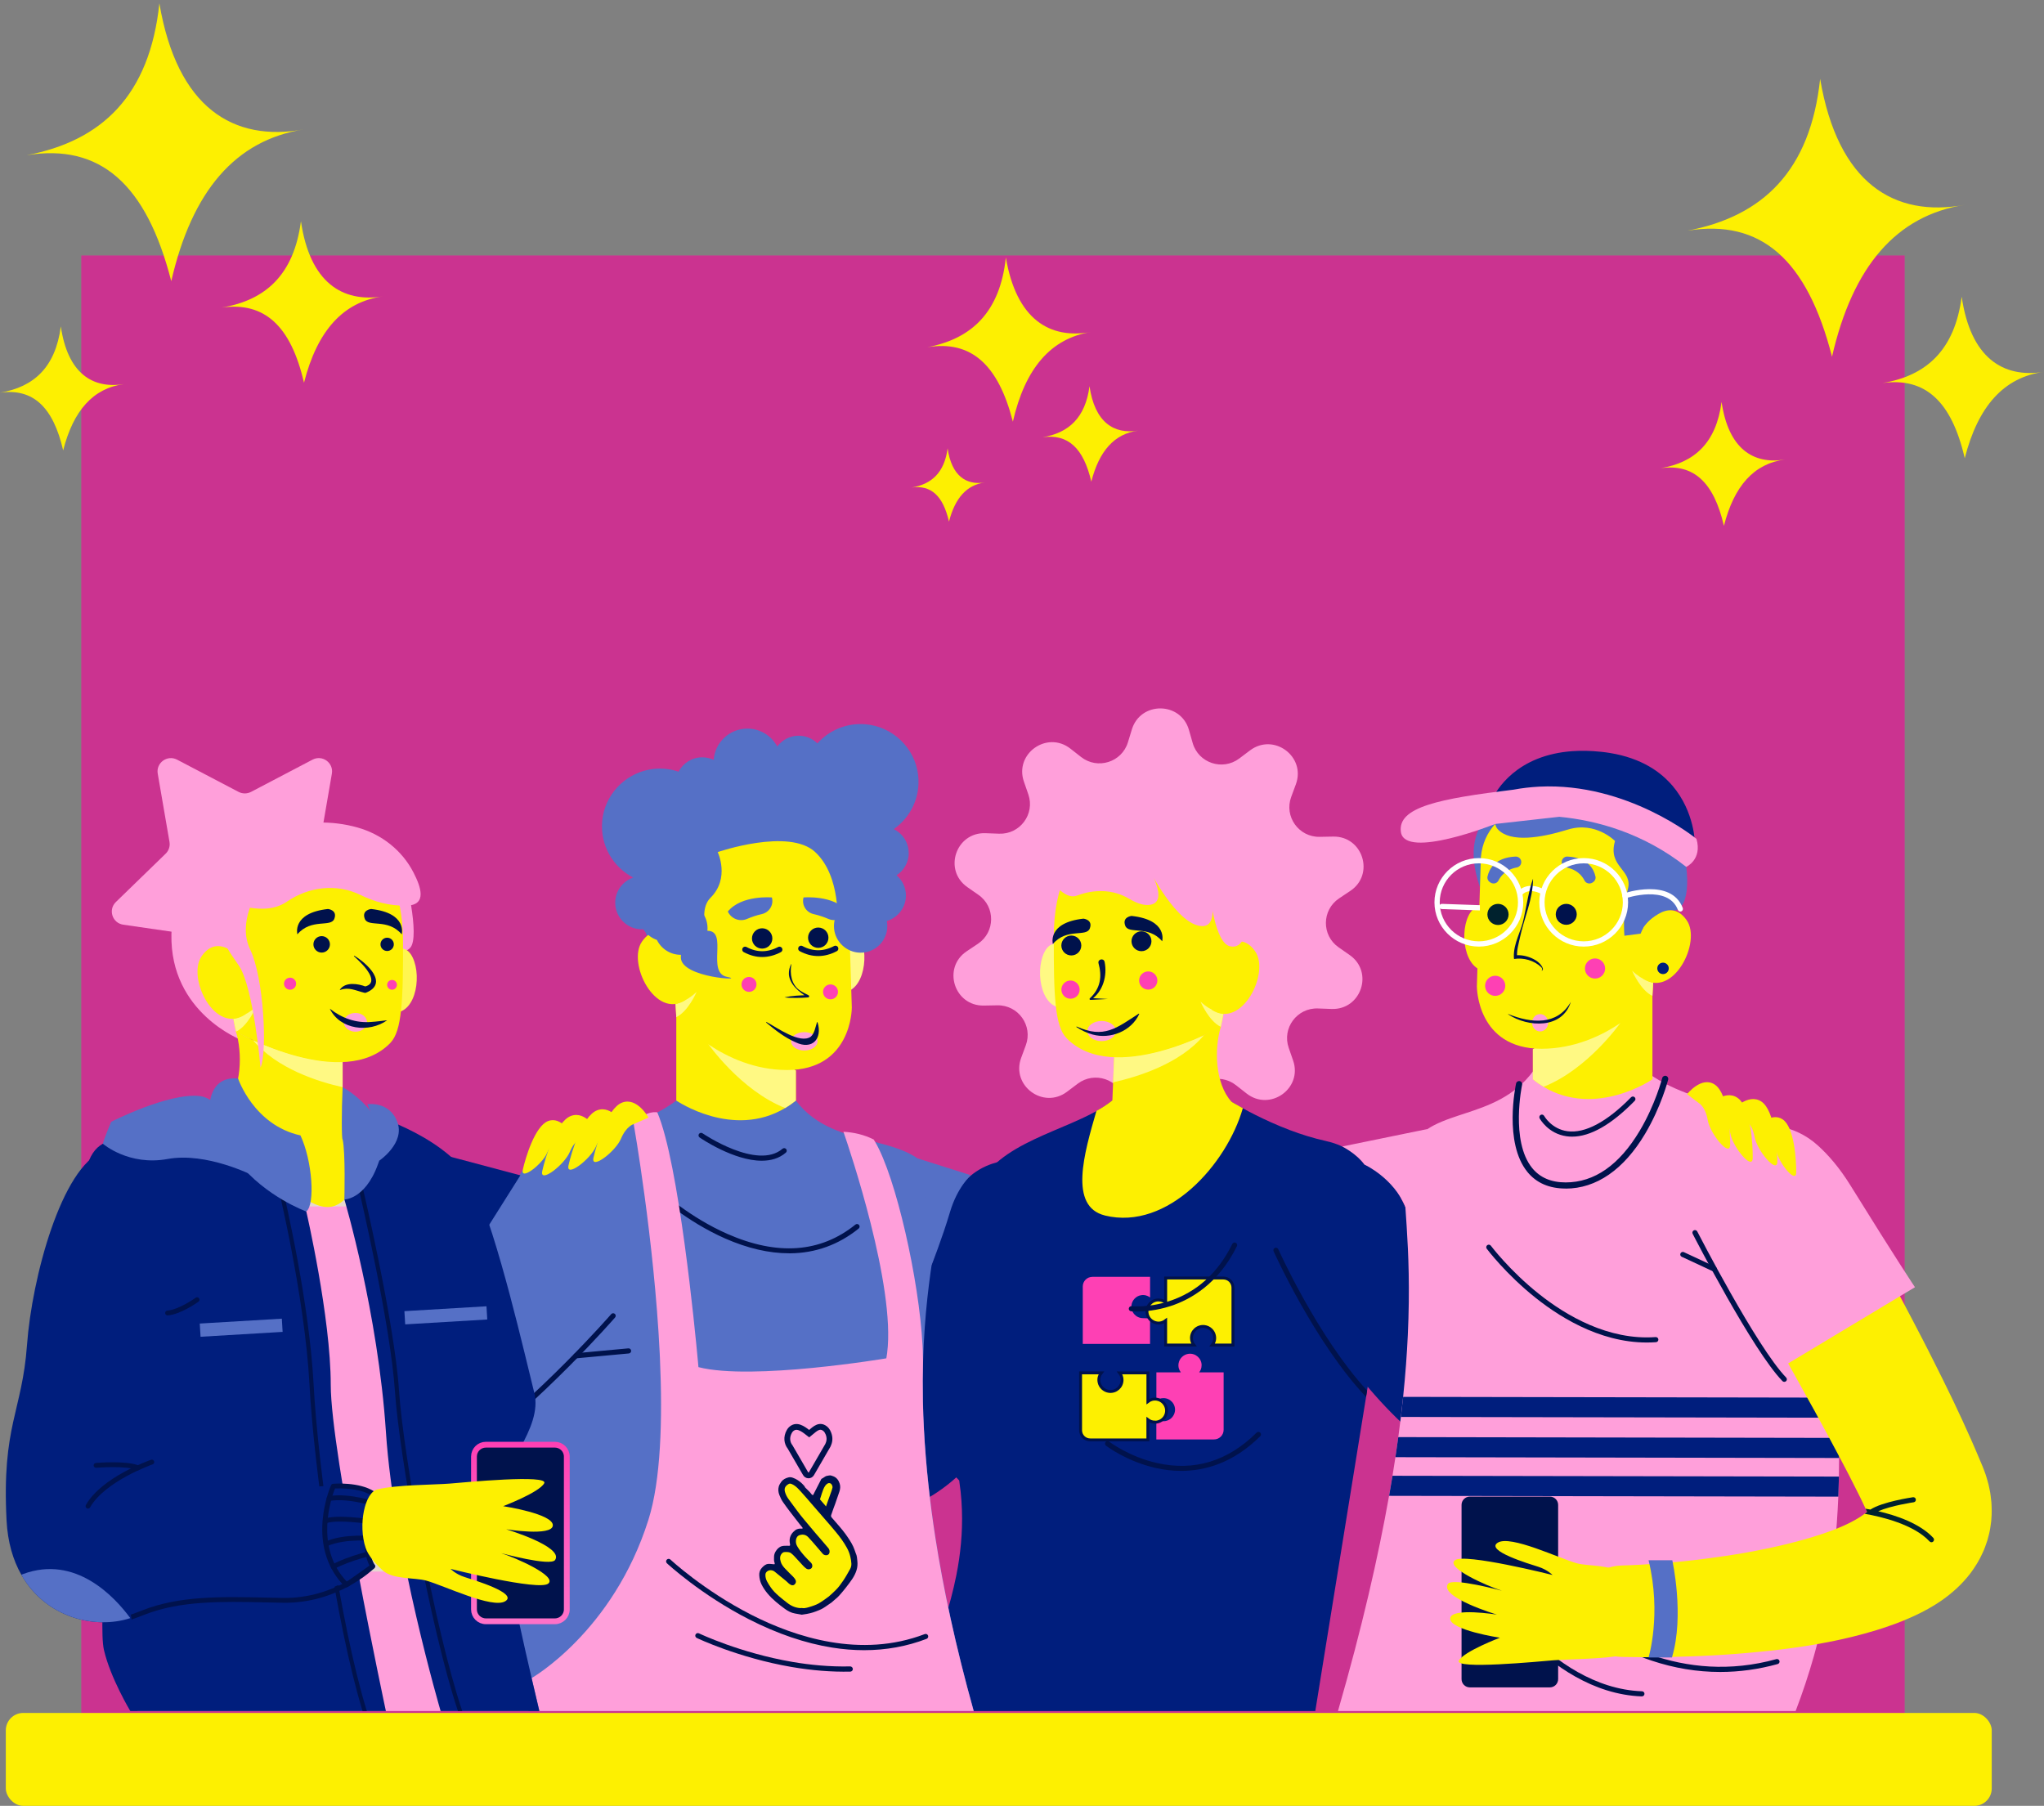 <svg width="352" height="311" viewBox="0 0 352 311" fill="none" xmlns="http://www.w3.org/2000/svg">
<rect x="0" y="0" width="352" height="311" fill="#808080" stroke="none"/>
<path d="M328 44H14V297H328V44Z" fill="#FE40B4"/>
<path d="M328 44H14V297H328V44Z" fill="black" fill-opacity="0.2"/>
<rect x="1" y="295" width="342" height="16" rx="3" fill="#FDF001"/>
<path d="M43.229 136.38L53.823 130.825C55.509 129.942 57.474 131.366 57.152 133.239L55.127 144.996C54.999 145.74 55.246 146.495 55.788 147.019L64.363 155.346C65.726 156.668 64.975 158.975 63.09 159.248L51.245 160.966C50.499 161.073 49.849 161.544 49.517 162.218L44.217 172.916C43.374 174.618 40.942 174.618 40.099 172.916L34.8 162.218C34.467 161.544 33.817 161.073 33.071 160.966L21.226 159.248C19.341 158.975 18.59 156.668 19.953 155.346L28.528 147.019C29.07 146.495 29.317 145.735 29.189 144.996L27.164 133.239C26.842 131.371 28.813 129.947 30.493 130.825L41.087 136.38C41.758 136.728 42.553 136.728 43.224 136.38H43.229Z" fill="#FF9FDA"/>
<path d="M185.364 213.985C185.289 214.268 183.828 219.781 181.203 226.754C180.73 228.006 180.22 229.307 179.678 230.634C179.522 231.003 179.367 231.378 179.211 231.752C177.155 236.622 175.007 240.856 172.757 244.468C172.022 245.651 171.275 246.764 170.523 247.813C168.864 250.119 167.146 252.11 165.369 253.796C165.138 254.015 164.907 254.229 164.676 254.438C163.866 255.171 163.039 255.835 162.196 256.44C161.111 257.226 160 257.906 158.867 258.489C155.715 260.1 152.429 260.914 149.138 260.914C146.625 260.914 144.112 260.443 141.642 259.495C132.418 255.969 123.532 248.166 115.226 236.307C109.464 228.081 105.99 220.706 105.845 220.396C103.204 214.75 105.652 208.044 111.317 205.411C116.976 202.784 123.698 205.219 126.34 210.854C126.41 211.004 129.304 217.073 133.97 223.677C139.14 230.992 144.445 236.087 149.009 238.137C150.534 237.018 154.024 233.101 158.137 223.516C160.021 219.133 161.455 214.937 162.357 212.058C162.829 210.549 163.157 209.404 163.334 208.783C163.425 208.456 163.474 208.28 163.474 208.269C164.445 204.582 167.135 201.799 170.47 200.557C170.851 200.413 171.248 200.29 171.646 200.193C172.086 200.081 172.542 199.995 172.993 199.937C174.389 199.76 175.839 199.846 177.283 200.22C177.713 200.333 178.132 200.466 178.54 200.627C179.882 201.146 181.079 201.906 182.089 202.843C185.058 205.577 186.454 209.816 185.359 213.985H185.364Z" fill="#001E7D"/>
<path d="M238.16 217.897C238.101 219.085 238.02 220.327 237.913 221.611C237.779 223.184 237.607 224.827 237.403 226.545C237.263 227.701 237.113 228.889 236.941 230.115L236.85 230.693L236.034 235.729L235.534 238.833L235.518 238.929L235.443 239.395L235.432 239.469L235.266 240.508L235.255 240.577L230.24 271.574L229.65 275.219L228.866 280.078L228.211 284.119L227.287 289.85L226.981 291.75L226.509 294.677H157.906C157.686 294.565 157.466 294.447 157.251 294.33C159.57 287.801 162.078 281.646 163.753 275.32C164.107 273.977 164.424 272.629 164.698 271.264C165.052 269.476 165.321 267.667 165.487 265.827C165.573 264.895 165.632 263.959 165.659 263.012C165.718 261.042 165.659 259.025 165.439 256.948C165.369 256.29 165.283 255.626 165.186 254.963C165.186 254.963 164.999 254.781 164.693 254.449C164.44 254.176 164.107 253.801 163.726 253.336C161.272 250.355 156.832 243.676 159.184 236.697C160.816 231.854 162.062 226.69 163.28 221.659C163.608 220.305 163.935 218.956 164.263 217.629C164.746 215.692 165.24 213.787 165.766 211.956C165.884 211.544 166.003 211.132 166.126 210.731C166.722 208.756 167.356 206.867 168.07 205.101C168.558 203.886 169.235 202.81 170.046 201.842C170.54 201.258 171.077 200.713 171.662 200.21C171.834 200.06 172.011 199.91 172.188 199.765C175.624 196.993 180.306 195.249 184.527 193.413C185.128 193.151 185.724 192.888 186.304 192.616C186.76 192.407 187.2 192.193 187.635 191.973C188.043 191.77 188.441 191.561 188.822 191.347C188.988 191.256 189.16 191.16 189.321 191.064C190.057 190.635 190.739 190.18 191.356 189.699C191.383 189.677 191.415 189.651 191.448 189.629C191.48 189.608 191.507 189.581 191.539 189.56L210.379 188.719C210.379 188.719 211.775 189.64 214.036 190.876C215.357 191.599 216.968 192.423 218.777 193.236C219.829 193.713 220.946 194.178 222.106 194.617C224.066 195.361 226.154 196.019 228.264 196.485C231.218 197.132 233.424 198.497 234.998 200.595C235.073 200.697 235.148 200.804 235.223 200.911C235.841 201.794 236.356 202.805 236.775 203.934C237.312 205.379 237.693 207.028 237.929 208.874C238.079 210.025 238.176 211.25 238.224 212.551C238.284 214.215 238.267 216.002 238.171 217.924L238.16 217.897Z" fill="#001E7D"/>
<path d="M188.129 219.893H198.057V223.447C197.644 223.125 197.096 222.96 196.511 223.056C195.641 223.195 194.954 223.918 194.852 224.79C194.717 225.994 195.657 227.011 196.833 227.011C197.295 227.011 197.713 227.123 198.052 226.861V231.447H193.837H190.68H186.465V221.552C186.465 220.637 187.211 219.898 188.124 219.898L188.129 219.893Z" fill="#FE40B4"/>
<path d="M206.927 235.135C206.927 235.595 206.771 236.012 206.508 236.35H210.723V246.245C210.723 247.16 209.977 247.898 209.064 247.898H199.136V244.345C199.55 244.666 200.097 244.832 200.683 244.736C201.552 244.596 202.24 243.874 202.342 243.002C202.476 241.798 201.536 240.781 200.36 240.781C199.899 240.781 199.48 240.936 199.142 241.198V236.344H203.356C203.034 235.932 202.868 235.386 202.965 234.803C203.104 233.936 203.829 233.251 204.704 233.149C205.912 233.015 206.932 233.952 206.932 235.124L206.927 235.135Z" fill="#FE40B4"/>
<path d="M199.523 223.88C199.985 223.88 200.403 224.035 200.742 224.298V220.096H210.669C211.588 220.096 212.329 220.84 212.329 221.75V231.645H208.763C209.086 231.233 209.252 230.687 209.155 230.104C209.016 229.237 208.291 228.552 207.416 228.45C206.208 228.317 205.187 229.253 205.187 230.425C205.187 230.885 205.343 231.303 205.606 231.64H200.736V227.439C200.323 227.76 199.775 227.926 199.19 227.83C198.32 227.69 197.633 226.968 197.531 226.096C197.397 224.892 198.336 223.875 199.512 223.875L199.523 223.88Z" fill="#FDF001" stroke="#00124C" stroke-width="0.5" stroke-miterlimit="10"/>
<path d="M198.895 244.917C198.433 244.917 198.014 244.762 197.676 244.5V247.979H187.748C186.83 247.979 186.089 247.235 186.089 246.325V236.43H189.654C189.332 236.842 189.166 237.388 189.262 237.971C189.402 238.838 190.127 239.523 191.002 239.625C192.21 239.758 193.23 238.822 193.23 237.65C193.23 237.19 193.074 236.772 192.811 236.435H197.681V241.364C198.095 241.043 198.642 240.877 199.228 240.973C200.097 241.112 200.785 241.835 200.887 242.707C201.021 243.911 200.081 244.928 198.905 244.928L198.895 244.917Z" fill="#FDF001" stroke="#00124C" stroke-width="0.5" stroke-miterlimit="10"/>
<path d="M235.427 239.475L235.261 240.513L235.25 240.577C226.401 231.228 219.411 215.671 219.33 215.494C219.228 215.275 219.33 215.012 219.55 214.916C219.77 214.814 220.033 214.916 220.135 215.135C220.211 215.307 226.911 230.211 235.422 239.475H235.427Z" fill="#00124C"/>
<path d="M195.845 225.871C195.206 225.871 194.825 225.828 194.782 225.828C194.54 225.801 194.363 225.582 194.39 225.341C194.417 225.1 194.637 224.924 194.879 224.95C194.905 224.95 197.794 225.255 201.359 224.078C206.127 222.51 209.778 219.197 212.216 214.231C212.323 214.011 212.586 213.921 212.806 214.028C213.027 214.135 213.118 214.397 213.01 214.616C209.826 221.097 205.048 223.8 201.595 224.924C199.152 225.721 197.042 225.865 195.84 225.865L195.845 225.871Z" fill="#00124C"/>
<path d="M203.41 253.314C201.816 253.314 200.339 253.111 199.04 252.817C194.035 251.687 190.61 249.081 190.465 248.969C190.272 248.819 190.234 248.546 190.384 248.353C190.535 248.161 190.809 248.123 191.002 248.273C191.034 248.3 194.444 250.885 199.265 251.966C205.687 253.405 211.453 251.645 216.404 246.726C216.576 246.555 216.855 246.555 217.027 246.726C217.198 246.898 217.198 247.176 217.027 247.347C212.377 251.971 207.502 253.314 203.405 253.314H203.41Z" fill="#00124C"/>
<path d="M300.272 209.473C300.18 209.821 297.995 218.079 294.118 227.246C288.191 241.268 281.538 250.012 273.774 253.978C270.617 255.594 267.337 256.402 264.045 256.402C261.532 256.402 259.02 255.931 256.55 254.984C256.093 254.808 255.637 254.626 255.186 254.428C254.413 254.096 253.645 253.732 252.877 253.341C250.37 252.062 247.889 250.457 245.441 248.541C244.657 247.925 243.878 247.283 243.105 246.603C240.667 244.473 238.262 242.028 235.9 239.266C235.776 239.122 235.653 238.977 235.529 238.827C235.411 238.688 235.293 238.544 235.169 238.399C233.467 236.36 231.792 234.161 230.133 231.795C229.87 231.415 229.607 231.041 229.354 230.666C228.603 229.564 227.894 228.483 227.228 227.434C225.44 224.619 223.98 222.066 222.906 220.08C222.417 219.181 222.009 218.405 221.687 217.769C221.113 216.65 220.796 215.97 220.753 215.879C220.248 214.798 219.931 213.68 219.786 212.561C219.625 211.325 219.674 210.078 219.921 208.879C220.608 205.497 222.847 202.468 226.23 200.895C226.621 200.713 227.013 200.558 227.416 200.424C228.195 200.162 228.995 199.99 229.789 199.905C231.567 199.712 233.355 199.947 234.992 200.563C235.105 200.606 235.212 200.649 235.325 200.691C236.619 201.221 237.811 201.992 238.842 202.971C239.819 203.908 240.646 205.037 241.258 206.332C241.29 206.402 241.983 207.857 243.218 210.084C243.663 210.892 244.184 211.807 244.77 212.797C245.908 214.713 247.293 216.902 248.888 219.155C254.058 226.47 259.363 231.56 263.927 233.61C265.441 232.502 268.883 228.643 272.953 219.219C276.368 211.32 278.37 203.806 278.392 203.731C279.976 197.705 286.156 194.109 292.202 195.688C298.247 197.266 301.861 203.431 300.277 209.457L300.272 209.473Z" fill="#001E7D"/>
<path d="M194.239 127.844L194.921 125.618C196.414 120.748 203.356 120.817 204.752 125.714L205.391 127.951C206.374 131.403 210.53 132.794 213.408 130.632L215.271 129.23C219.351 126.164 224.925 130.284 223.164 135.069L222.358 137.252C221.118 140.624 223.658 144.183 227.26 144.119L229.596 144.076C234.702 143.985 236.785 150.589 232.544 153.425L230.605 154.72C227.615 156.722 227.572 161.089 230.52 163.144L232.431 164.476C236.619 167.398 234.407 173.954 229.301 173.762L226.965 173.676C223.368 173.542 220.753 177.053 221.929 180.446L222.691 182.645C224.356 187.462 218.702 191.47 214.68 188.323L212.844 186.884C210.014 184.668 205.832 185.974 204.779 189.41L204.097 191.636C202.605 196.506 195.662 196.437 194.266 191.54L193.627 189.303C192.645 185.851 188.489 184.46 185.611 186.622L183.748 188.024C179.667 191.09 174.094 186.97 175.855 182.185L176.661 180.002C177.901 176.63 175.361 173.071 171.758 173.135L169.423 173.178C164.317 173.269 162.233 166.665 166.475 163.829L168.413 162.534C171.404 160.532 171.447 156.165 168.499 154.11L166.588 152.778C162.4 149.856 164.612 143.3 169.718 143.492L172.054 143.578C175.651 143.712 178.266 140.201 177.09 136.808L176.328 134.609C174.663 129.792 180.317 125.784 184.339 128.931L186.175 130.37C189.004 132.586 193.187 131.28 194.239 127.844V127.844Z" fill="#FF9FDA"/>
<path d="M184.424 164.08C184.424 164.08 181.471 160.607 179.807 164.08C178.142 167.554 179.42 174.586 183.914 173.435L184.43 164.08H184.424Z" fill="#FFF983"/>
<path d="M191.877 181.912L191.485 191.374C191.485 191.374 196.946 199.765 212.071 189.742C209.204 186.552 209.096 180.489 210.256 176.812C210.256 176.812 209.145 177.208 207.335 178.273C206.981 178.482 206.557 178.616 206.127 178.792C202.347 180.376 196.656 182.276 191.872 181.907L191.877 181.912Z" fill="#FDF001"/>
<path d="M190.277 209.334C201.128 211.988 211.303 200.429 214.031 190.849C211.77 189.613 210.374 188.693 210.374 188.693L191.533 189.533C191.501 189.56 191.469 189.581 191.442 189.602C191.41 189.629 191.378 189.651 191.351 189.672C190.594 190.266 189.74 190.812 188.817 191.326C186.706 198.599 184.006 207.793 190.282 209.329L190.277 209.334Z" fill="#FDF001"/>
<path d="M191.877 181.912L191.689 186.397C195.802 185.482 203.195 183.25 207.335 178.273C206.959 178.439 206.557 178.615 206.127 178.792C202.347 180.376 196.656 182.276 191.872 181.907L191.877 181.912Z" fill="#FFF983"/>
<path d="M183.657 178.776C191.732 187.103 209.66 177.165 210.235 176.844C210.245 176.844 210.251 176.833 210.251 176.833C210.417 176.089 210.567 175.346 210.702 174.618C211.845 168.426 211.915 162.667 211.282 157.203C211.582 151.44 208.141 146.072 202.701 144.092C197.064 142.042 192.006 144.515 188.972 145.446C184.387 146.853 181.504 152.762 181.477 161.18C181.445 171.508 181.659 176.705 183.662 178.776H183.657Z" fill="#FDF001"/>
<path d="M194.873 157.739C194.873 157.739 193.198 157.904 193.783 159.435C194.374 160.966 197.735 159.28 200.14 162.1C200.14 162.1 201.166 158.429 194.868 157.739H194.873Z" fill="#00124C"/>
<path d="M206.739 172.499C206.793 172.616 208.205 175.881 210.235 176.839C210.24 176.833 210.245 176.828 210.245 176.828C210.412 176.084 210.562 175.34 210.696 174.612C210.621 174.602 208.57 174.243 206.739 172.493V172.499Z" fill="#FFF983"/>
<path d="M208.71 165.065C208.71 165.065 213.005 159.317 216.151 163.834C218.745 167.559 213.843 177.262 208.71 173.933V165.065Z" fill="#FDF001"/>
<path d="M187.174 136.744C179.667 137.852 176.628 146.987 181.767 152.558C182.798 153.671 183.904 154.458 184.945 154.356C185.128 154.34 185.294 154.303 185.439 154.244C188.425 153.109 191.689 153.142 194.433 154.774C195.582 155.459 196.699 155.887 197.665 155.86C201.961 155.721 197.311 148.657 197.311 148.657C197.311 148.657 201.832 158.006 206.079 159.328C210.326 160.65 208.382 153.81 208.382 153.81C208.382 153.81 209.145 162.384 211.84 162.973C216.28 163.947 215.577 151.654 208.865 144.739C204.651 140.399 194.771 135.625 187.174 136.749V136.744Z" fill="#FF9FDA"/>
<path d="M186.583 158.209C186.583 158.209 188.258 158.375 187.673 159.906C187.082 161.437 183.721 159.751 181.316 162.571C181.316 162.571 180.29 158.9 186.588 158.209H186.583Z" fill="#00124C"/>
<path d="M184.494 164.546C185.443 164.546 186.212 163.779 186.212 162.833C186.212 161.888 185.443 161.121 184.494 161.121C183.545 161.121 182.776 161.888 182.776 162.833C182.776 163.779 183.545 164.546 184.494 164.546Z" fill="#00124C"/>
<path d="M196.575 163.813C197.524 163.813 198.293 163.046 198.293 162.1C198.293 161.154 197.524 160.388 196.575 160.388C195.626 160.388 194.857 161.154 194.857 162.1C194.857 163.046 195.626 163.813 196.575 163.813Z" fill="#00124C"/>
<path d="M189.708 179.301C191.063 179.301 192.162 178.524 192.162 177.567C192.162 176.609 191.063 175.833 189.708 175.833C188.353 175.833 187.254 176.609 187.254 177.567C187.254 178.524 188.353 179.301 189.708 179.301Z" fill="#FF9FDA"/>
<path d="M185.439 176.796C190.11 178.915 192.264 177.058 196.097 174.58C196.14 174.548 196.205 174.602 196.178 174.65C194.825 177.588 191.227 179.017 188.161 178.166C187.157 177.893 186.229 177.443 185.391 176.887C185.337 176.849 185.386 176.764 185.445 176.796H185.439Z" fill="#00124C"/>
<path d="M184.355 172.001C185.224 172.001 185.928 171.299 185.928 170.433C185.928 169.567 185.224 168.865 184.355 168.865C183.486 168.865 182.781 169.567 182.781 170.433C182.781 171.299 183.486 172.001 184.355 172.001Z" fill="#FE40B4"/>
<path d="M197.74 170.433C198.609 170.433 199.313 169.731 199.313 168.865C199.313 167.999 198.609 167.297 197.74 167.297C196.871 167.297 196.167 167.999 196.167 168.865C196.167 169.731 196.871 170.433 197.74 170.433Z" fill="#FE40B4"/>
<path d="M190.229 165.67C190.712 168.041 189.949 170.77 187.898 172.167L187.796 171.883L190.771 172.044L187.796 172.204C187.646 172.215 187.571 172.006 187.694 171.921C188.527 171.15 189.139 170.176 189.359 169.116C189.595 168.057 189.466 166.949 189.176 165.895C188.999 165.177 190.089 164.937 190.229 165.67V165.67Z" fill="#00124C"/>
<path d="M111.419 161.18C111.419 161.18 106.694 149.529 112.02 141.089C114.801 136.685 119.027 135.872 121.792 135.877C123.634 135.877 125.465 135.599 127.172 134.914C130.265 133.677 135.682 132.313 141.036 134.855C147.785 138.06 156.091 148.839 148.155 161.41L145.959 159.499C145.959 159.499 140.74 143.755 132.788 144.809C124.836 145.868 121.035 162.699 121.035 162.699L111.419 161.185V161.18Z" fill="#5570C6"/>
<path d="M167.689 294.672H90.216C87.279 286.334 85.587 278.344 84.707 270.365C84.529 268.775 84.39 267.186 84.277 265.596C83.246 251.27 84.556 236.745 85.705 220.032C86.699 205.572 91.96 196.661 101.099 195.329C104.433 194.842 107.22 194.06 109.459 193.231C110.076 193.006 110.651 192.77 111.188 192.54C111.489 192.412 111.778 192.278 112.052 192.15C112.466 191.957 112.852 191.764 113.207 191.577C115.381 190.442 116.46 189.527 116.46 189.527H137.052C138.807 191.871 141.019 193.348 143.393 194.392C143.656 194.51 143.924 194.617 144.193 194.724C144.574 194.874 144.96 195.018 145.347 195.152C147.135 195.773 148.971 196.222 150.743 196.683C155.844 198.01 160.381 199.396 161.611 205.031C162.572 209.468 159.42 218.041 158.969 234.407C158.91 236.59 158.899 238.902 158.947 241.364C158.98 242.9 159.033 244.494 159.125 246.148C159.205 247.695 159.312 249.3 159.447 250.954C159.57 252.495 159.721 254.085 159.898 255.717C160.053 257.146 160.225 258.618 160.424 260.121C160.628 261.663 160.853 263.247 161.106 264.868C162.464 273.581 164.564 283.465 167.694 294.672H167.689Z" fill="#5570C6"/>
<path d="M135.876 215.841C132.423 215.841 128.724 214.98 124.874 213.289C118.254 210.372 113.395 205.914 113.346 205.871C113.169 205.705 113.158 205.427 113.325 205.251C113.491 205.074 113.77 205.063 113.948 205.229C113.996 205.272 118.759 209.639 125.25 212.497C133.878 216.291 141.299 215.751 147.312 210.897C147.5 210.741 147.779 210.773 147.935 210.961C148.091 211.148 148.059 211.426 147.871 211.582C144.402 214.38 140.418 215.815 136.026 215.847C135.972 215.847 135.924 215.847 135.87 215.847L135.876 215.841Z" fill="#00124C"/>
<path d="M131.178 199.899C126.378 199.899 120.788 196.11 120.482 195.896C120.283 195.757 120.23 195.484 120.369 195.286C120.509 195.088 120.783 195.034 120.981 195.173C121.073 195.237 130.41 201.569 134.759 197.838C134.941 197.678 135.221 197.699 135.382 197.887C135.543 198.069 135.521 198.347 135.333 198.507C134.158 199.519 132.708 199.899 131.178 199.899V199.899Z" fill="#00124C"/>
<path d="M167.689 294.672H92.879L91.547 288.999C91.547 288.999 105.593 280.998 111.671 261.722C113.797 254.978 114.125 244.607 113.652 233.973C113.636 233.663 113.625 233.352 113.609 233.047C112.659 213.589 109.131 193.584 109.131 193.584C109.239 193.461 109.346 193.343 109.454 193.231C111.467 191.16 113.137 191.561 113.201 191.577C116.901 200.242 119.687 228.98 120.197 234.514C120.246 235.038 120.273 235.359 120.278 235.429C120.278 235.44 120.278 235.445 120.278 235.445C129.513 237.821 152.638 233.93 152.638 233.93C152.638 233.93 152.638 233.92 152.638 233.914C152.692 233.625 152.741 233.326 152.778 233.015V232.994C154.249 221.434 146.249 197.801 145.331 195.152C145.277 194.992 145.245 194.911 145.245 194.911C147.054 195.008 148.794 195.414 150.453 196.238C150.544 196.378 150.636 196.527 150.727 196.683C154.26 202.693 158.271 220.3 158.872 231.715C158.888 232.02 158.904 232.325 158.915 232.619C158.942 233.235 158.953 233.834 158.953 234.407C158.894 236.59 158.883 238.902 158.931 241.364C158.963 242.9 159.017 244.495 159.108 246.148C159.189 247.695 159.296 249.3 159.431 250.954C159.554 252.495 159.704 254.085 159.882 255.717C160.037 257.146 160.209 258.618 160.408 260.121C160.612 261.663 160.837 263.247 161.09 264.868C162.448 273.581 164.547 283.466 167.678 294.672H167.689Z" fill="#FF9FDA"/>
<path d="M148.816 284.193C147.012 284.193 145.175 284.043 143.301 283.744C138.689 283.011 133.862 281.368 128.971 278.868C120.649 274.619 114.909 269.278 114.85 269.225C114.673 269.059 114.662 268.78 114.828 268.604C114.995 268.427 115.274 268.416 115.451 268.582C115.505 268.636 121.175 273.907 129.39 278.098C136.933 281.946 148.236 285.644 159.253 281.421C159.479 281.335 159.737 281.448 159.823 281.673C159.908 281.897 159.796 282.154 159.57 282.24C156.182 283.54 152.579 284.193 148.81 284.193H148.816Z" fill="#00124C"/>
<path d="M146.84 287.303C146.781 287.11 146.598 286.987 146.399 286.987C142.845 287.067 139.462 286.725 136.52 286.222C127.424 284.67 120.439 281.325 120.369 281.293C120.149 281.186 119.886 281.277 119.779 281.496C119.671 281.715 119.763 281.978 119.983 282.085C120.052 282.117 127.135 285.51 136.348 287.089C139.854 287.688 143.226 287.956 146.426 287.886C146.727 287.881 146.931 287.586 146.845 287.303H146.84Z" fill="#00124C"/>
<path d="M157.992 199.487L167.195 202.398C167.195 202.398 164.891 204.4 163.613 208.697C162.276 213.203 160.419 217.902 160.419 217.902C160.419 217.902 159.237 201.868 157.992 199.492V199.487Z" fill="#5570C6"/>
<path d="M80.164 250.836C80.03 250.836 79.896 250.772 79.81 250.654C79.665 250.456 79.708 250.183 79.907 250.039C92.777 240.614 105.137 226.459 105.26 226.315C105.421 226.133 105.7 226.111 105.883 226.272C106.066 226.433 106.087 226.711 105.926 226.893C105.802 227.037 93.378 241.267 80.427 250.751C80.347 250.809 80.256 250.836 80.164 250.836V250.836Z" fill="#00124C"/>
<path d="M99.177 233.936C98.951 233.936 98.758 233.764 98.737 233.534C98.715 233.293 98.892 233.079 99.134 233.053L108.208 232.212C108.449 232.186 108.664 232.368 108.691 232.608C108.713 232.849 108.535 233.063 108.294 233.09L99.22 233.93C99.22 233.93 99.193 233.93 99.177 233.93V233.936Z" fill="#00124C"/>
<path d="M58.011 259.763C56.244 259.763 54.467 259.554 52.711 259.126C49.205 258.28 45.726 256.584 42.37 254.09C37.747 250.654 33.14 245.511 28.673 238.806C21.672 228.295 17.065 217.078 16.872 216.607C14.52 210.838 17.301 204.261 23.089 201.916C28.877 199.572 35.476 202.345 37.828 208.114C37.855 208.183 41.108 216.066 45.978 223.933C52.142 233.887 56.609 236.836 57.941 237.195C60.47 236.167 67.165 232.346 78.113 218.485C84.782 210.046 89.459 202.366 89.507 202.286C92.739 196.955 99.698 195.254 105.04 198.475C110.388 201.697 112.095 208.633 108.863 213.958C108.643 214.322 103.408 222.911 95.891 232.432C84.943 246.293 75.133 254.759 65.904 258.307C63.375 259.281 60.706 259.768 58.016 259.768L58.011 259.763Z" fill="#5570C6"/>
<path d="M111.671 192.46C111.671 192.46 109.727 188.901 107.139 189.886C104.551 190.871 102.704 197.132 102.205 199.369C101.706 201.612 106.007 198.315 106.941 196.105C107.875 193.895 109.137 193.589 109.137 193.589L111.671 192.46Z" fill="#FDF001"/>
<path d="M102.849 194.762C102.849 194.762 100.906 191.203 98.318 192.187C95.724 193.172 93.883 199.434 93.383 201.671C92.884 203.908 97.185 200.616 98.119 198.406C99.053 196.19 100.315 195.891 100.315 195.891L102.849 194.762Z" fill="#FDF001"/>
<path d="M98.398 195.339C98.398 195.339 96.68 192.193 94.393 193.065C92.106 193.932 90.473 199.466 90.033 201.446C89.593 203.426 93.394 200.514 94.216 198.561C95.037 196.608 96.154 196.34 96.154 196.34L98.393 195.345L98.398 195.339Z" fill="#FDF001"/>
<path d="M107.37 193.787C107.37 193.787 105.427 190.229 102.839 191.213C100.251 192.198 98.404 198.459 97.904 200.696C97.405 202.939 101.706 199.642 102.64 197.432C103.574 195.222 104.836 194.917 104.836 194.917L107.37 193.787Z" fill="#FDF001"/>
<path d="M137.052 184.358V189.538C136.445 190.025 135.827 190.453 135.215 190.823C126.195 196.222 116.466 189.538 116.466 189.538V171.583L134.603 182.832L137.057 184.358H137.052Z" fill="#FDF001"/>
<path d="M137.052 184.358V189.538C136.445 190.025 135.827 190.453 135.215 190.823C127.537 187.794 121.943 179.761 121.943 179.761L134.598 182.838L137.052 184.363V184.358Z" fill="#FFF983"/>
<path d="M143.543 161.41C143.543 161.41 146.496 157.936 148.161 161.41C149.825 164.883 148.547 171.915 144.053 170.764L143.538 161.41H143.543Z" fill="#FFF983"/>
<path d="M146.689 173.596C146.689 173.596 146.705 184.299 135.532 184.278C124.428 184.256 116.863 175.565 116.471 175.164C116.466 175.158 116.46 175.153 116.46 175.153L116.337 172.905L115.703 161.228L115.365 154.988C115.365 154.988 113.948 143.749 124.665 141.7C132.493 140.201 139.838 141.496 143.543 145.569C143.661 145.703 143.779 145.836 143.887 145.976C145.052 147.404 145.798 149.149 145.997 151.21L146.346 162.421L146.432 165.167L146.695 173.601L146.689 173.596Z" fill="#FDF001"/>
<path d="M114.64 157.888C114.64 157.888 115.591 163.251 118.152 164.54H123.247C123.247 164.54 119.483 157.476 122.361 154.608C125.755 151.231 123.596 146.746 123.596 146.746C123.596 146.746 135.86 142.518 140.391 146.746C144.923 150.974 144.193 159.242 144.193 159.242L148.155 161.41C148.155 161.41 149.073 143.813 141.959 140.287C134.85 136.765 118.614 138.879 115.301 144.75C111.988 150.621 114.635 157.888 114.635 157.888H114.64Z" fill="#5570C6"/>
<path d="M125.341 156.978C125.91 158.231 127.376 158.798 128.643 158.257C129.384 157.942 130.254 157.631 131.172 157.428C132.477 157.144 133.282 155.839 132.928 154.559C132.928 154.559 127.725 154.083 125.341 156.978V156.978Z" fill="#5570C6"/>
<path d="M145.965 156.978C145.395 158.231 143.93 158.798 142.662 158.257C141.922 157.942 141.052 157.631 140.134 157.428C138.829 157.144 138.023 155.839 138.378 154.559C138.378 154.559 143.581 154.083 145.965 156.978V156.978Z" fill="#5570C6"/>
<path d="M119.967 170.818C119.918 170.936 118.501 174.205 116.471 175.163L116.461 175.153L116.337 172.905C116.337 172.905 118.098 172.605 119.967 170.823V170.818Z" fill="#FFF983"/>
<path d="M118.001 163.384C118.001 163.384 113.706 157.637 110.56 162.154C107.966 165.878 112.868 175.581 118.001 172.252V163.384V163.384Z" fill="#FDF001"/>
<path d="M86.538 277.632C87.751 283.476 89.378 289.347 91.032 294.677H23.674L22.123 285.151L21.978 284.268L17.945 259.479L14.504 238.308L14.112 235.911L13.172 230.115C10.38 209.773 11.534 198.716 21.86 196.458C25.822 195.591 29.693 194.028 32.818 192.53C34.032 191.946 35.138 191.368 36.088 190.849C37.028 190.336 37.876 189.886 38.542 189.538C39.476 189.051 40.056 188.757 40.056 188.757L58.585 189.533C58.617 189.56 58.65 189.581 58.676 189.602C59.767 190.475 61.066 191.24 62.489 191.952C63.477 192.45 64.524 192.92 65.597 193.391C66.113 193.616 66.639 193.841 67.171 194.066C69.082 194.879 71.047 195.698 72.91 196.629C73.882 197.116 74.827 197.625 75.719 198.181C76.669 198.77 77.571 199.412 78.387 200.118C79.976 201.488 81.26 203.099 82.06 205.079C84.594 211.368 86.205 219.245 88.186 227.053C89.013 230.318 89.904 233.566 90.951 236.681C94.124 246.095 84.943 254.952 84.943 254.952C84.658 256.862 84.535 258.912 84.54 261.058C84.54 261.909 84.567 262.776 84.615 263.659C84.685 265.088 84.809 266.554 84.975 268.042C85.072 268.904 85.184 269.771 85.308 270.643C85.517 272.093 85.759 273.554 86.028 275.026C86.189 275.893 86.36 276.76 86.538 277.627V277.632Z" fill="#FF9FDA"/>
<path d="M79.144 205.17H26.305V207.771H79.144V205.17Z" fill="#E6D7CF"/>
<path d="M84.615 263.659H26.305V261.058H84.54C84.54 261.909 84.567 262.776 84.615 263.659Z" fill="#E6D7CF"/>
<path d="M85.308 270.648H26.305V268.047H84.975C85.072 268.909 85.184 269.776 85.308 270.648Z" fill="#E6D7CF"/>
<path d="M92.879 294.672H75.88C75.88 294.672 67.826 267.245 66.462 246.635C65.098 226.021 59.31 206.573 59.31 206.573C59.31 206.573 60.438 205.743 61.646 204.106C61.737 203.982 61.828 203.854 61.919 203.72C63.584 201.307 65.249 197.378 64.185 192.011C64.185 192.011 77.721 196.003 81.716 204.352C85.705 212.7 90.489 233.818 92.014 239.882C93.539 245.94 86.194 253.18 85.603 257.526C85.013 261.866 92.884 294.672 92.884 294.672H92.879Z" fill="#001E7D"/>
<path d="M79.606 294.672H78.86C73.99 280.03 68.717 250.232 68.014 239.63C67.262 228.295 62.295 206.904 61.64 204.105C61.597 203.918 61.571 203.816 61.571 203.8L61.914 203.72L62.258 203.64C62.317 203.875 67.917 227.444 68.722 239.582C69.426 250.216 74.741 280.201 79.606 294.672V294.672Z" fill="#00124C"/>
<path d="M83.777 224.966L69.643 225.806L69.779 228.081L83.913 227.242L83.777 224.966Z" fill="#5570C6"/>
<path d="M66.457 294.672H22.439C22.439 294.672 19.009 288.967 17.902 284.161C16.796 279.355 19.626 258.762 16.023 247.679C12.421 236.596 13.747 203.704 15.336 199.846C16.925 195.987 19.916 196.303 23.733 195.537C27.546 194.767 36.577 190.175 36.577 190.175L47.965 203.174L48.464 203.747L52.749 208.638C52.749 208.638 56.958 226.839 56.958 238.495C56.958 250.157 66.451 294.667 66.451 294.667L66.457 294.672Z" fill="#001E7D"/>
<path d="M63.171 294.672H62.435C57.742 279.254 54.016 252.019 53.302 238.522C52.48 223.034 47.669 203.453 47.621 203.255L47.965 203.169L48.309 203.089C48.309 203.089 48.373 203.335 48.47 203.742C49.312 207.29 53.27 224.527 54.011 238.485C54.73 252.014 58.472 279.393 63.171 294.672V294.672Z" fill="#00124C"/>
<path d="M48.534 227.1L34.401 227.94L34.537 230.215L48.67 229.376L48.534 227.1Z" fill="#5570C6"/>
<path d="M76.653 198.968L89.614 202.414L84.127 211.121L76.653 198.968Z" fill="#001E7D"/>
<path d="M41.586 179.113C41.586 179.113 29.258 174.457 29.521 160.912C29.785 147.367 37.323 138.125 51.272 139.971C51.272 139.971 55.675 178.353 41.581 179.113H41.586Z" fill="#FF9FDA"/>
<path d="M69.603 150.128C69.603 150.128 72.459 161.297 70.628 163.245C68.797 165.193 66.097 161.014 66.097 161.014C66.097 161.014 67.428 150.578 69.603 150.134V150.128Z" fill="#FF9FDA"/>
<path d="M66.457 164.915C66.457 164.915 69.41 161.442 71.074 164.915C72.744 168.388 71.461 175.421 66.967 174.27L66.451 164.915H66.457Z" fill="#FFF64F"/>
<path d="M59.004 182.747V192.327C59.004 192.327 53.935 200.6 38.81 190.577C41.678 187.387 41.763 181.227 40.604 177.551C40.604 177.551 41.71 178.294 43.546 179.108C43.922 179.274 44.325 179.45 44.754 179.627C48.534 181.211 54.225 183.111 59.009 182.742L59.004 182.747Z" fill="#FDF001"/>
<path d="M38.81 190.576C38.81 190.576 51.106 210.217 57.694 207.643C64.282 205.063 59.004 191.042 59.004 191.042L38.81 190.582V190.576Z" fill="#FDF001"/>
<path d="M59.004 187.232C59.004 187.232 67.627 191.866 65.506 199.225C63.385 206.583 59.305 206.573 59.305 206.573C59.305 206.573 59.514 198.342 59.004 196.239C58.827 196.281 58.8 191.55 59.004 187.226V187.232Z" fill="#5570C6"/>
<path d="M65.302 199.899C65.302 199.899 69.807 196.865 68.422 193.209C67.036 189.554 63.257 190.17 63.257 190.17C63.257 190.17 66.29 196.506 65.189 200.22" fill="#5570C6"/>
<path d="M59.004 182.747V187.232C54.891 186.317 47.68 184.085 43.546 179.108C43.922 179.274 44.325 179.45 44.754 179.627C48.534 181.211 54.225 183.111 59.01 182.742L59.004 182.747Z" fill="#FFF983"/>
<path d="M67.224 179.611C59.149 187.938 41.221 178 40.647 177.679C40.636 177.679 40.63 177.668 40.63 177.668C40.464 176.924 40.314 176.181 40.179 175.453C39.036 169.261 38.966 163.502 39.6 158.038C39.299 152.275 42.741 146.907 48.18 144.927C53.817 142.877 58.875 145.35 61.909 146.281C66.494 147.688 69.377 153.596 69.404 162.015C69.437 172.343 69.222 177.54 67.219 179.611H67.224Z" fill="#FDF001"/>
<path d="M56.481 156.545C56.481 156.545 58.156 156.711 57.571 158.242C56.98 159.772 53.619 158.086 51.213 160.907C51.213 160.907 50.188 157.236 56.486 156.545H56.481Z" fill="#00124C"/>
<path d="M63.912 156.545C63.912 156.545 62.236 156.711 62.822 158.242C63.412 159.772 66.773 158.086 69.179 160.907C69.179 160.907 70.204 157.236 63.906 156.545H63.912Z" fill="#00124C"/>
<path d="M61.211 177.679C62.314 177.679 63.208 176.955 63.208 176.063C63.208 175.17 62.314 174.447 61.211 174.447C60.108 174.447 59.214 175.17 59.214 176.063C59.214 176.955 60.108 177.679 61.211 177.679Z" fill="#FF9FDA"/>
<path d="M56.792 173.713C58.886 175.362 61.329 176.234 63.992 175.993C64.862 175.94 65.743 175.811 66.671 175.71C63.552 177.925 58.559 177.353 56.797 173.719L56.792 173.713Z" fill="#00124C"/>
<path d="M44.142 173.333C44.088 173.451 42.676 176.716 40.647 177.674L40.636 177.663C40.469 176.919 40.319 176.175 40.185 175.447C40.26 175.437 42.311 175.078 44.142 173.328V173.333Z" fill="#FFF983"/>
<path d="M42.172 165.9C42.172 165.9 37.876 160.152 34.73 164.669C32.136 168.394 37.017 178.305 42.268 174.682L42.172 165.9Z" fill="#FDF001"/>
<path d="M61.581 142.513C65.721 143.68 69.249 146.447 71.208 150.262C72.438 152.655 73.646 155.871 70.032 155.967C67.069 156.048 64.389 155.266 62.091 154.137C57.995 152.119 53.195 152.692 49.425 155.272C48.335 156.015 46.95 156.497 45.205 156.497C37.43 156.497 36.818 150.744 40.657 146.864C43.788 143.707 52.395 139.923 61.581 142.513V142.513Z" fill="#FF9FDA"/>
<path d="M44.432 153.505C44.432 153.505 40.792 158.777 43.09 163.534C45.388 168.292 46.091 180.954 44.867 183.871C44.867 183.871 43.664 169.999 41.141 166.306C39.073 163.272 37.221 161.003 37.801 157.064C38.198 154.362 39.723 151.595 44.427 153.5L44.432 153.505Z" fill="#FF9FDA"/>
<path d="M95.558 248.803H83.676C82.543 248.803 81.625 249.718 81.625 250.847V277.172C81.625 278.301 82.543 279.216 83.676 279.216H95.558C96.691 279.216 97.609 278.301 97.609 277.172V250.847C97.609 249.718 96.691 248.803 95.558 248.803Z" fill="#00124C" stroke="url(#paint0_linear_431_1239)" stroke-miterlimit="10"/>
<path d="M1.129 261.834C1.322 265.596 2.251 268.7 3.674 271.194C7.878 278.606 16.361 280.656 22.445 278.671C23.207 278.424 23.932 278.114 24.603 277.739C28.646 275.508 36.679 275.112 45.726 275.652C55.004 276.203 64.185 269.749 64.185 269.749C61.689 268.272 64.185 257.184 64.185 257.184C60.352 253.833 48.899 258.141 41.699 255.225C35.036 252.528 23.76 252.843 23.76 252.843C26.611 250.264 28.066 242.541 27.615 236.414C27.18 230.43 29.629 225.94 32.609 213.894C35.589 201.847 24.931 195.532 17.763 198.256C10.589 200.986 5.489 220.091 4.651 231.624C3.814 243.151 0.291 245.49 1.129 261.829V261.834Z" fill="#001E7D"/>
<path d="M59.38 273.233C56.497 270.359 55.176 266.426 55.557 261.855C55.847 258.425 56.969 255.883 57.017 255.776C57.082 255.637 57.216 255.54 57.367 255.53C57.549 255.514 61.818 255.187 64.411 256.836C64.561 256.932 64.636 257.114 64.594 257.29C64.572 257.376 62.381 266.121 64.54 269.53C64.658 269.717 64.61 269.963 64.427 270.092L59.922 273.276C59.847 273.329 59.767 273.351 59.681 273.351C59.573 273.351 59.466 273.308 59.385 273.228L59.38 273.233ZM63.702 257.387C61.673 256.263 58.585 256.306 57.689 256.343C57.087 257.858 54.07 266.426 59.729 272.388L63.632 269.626C61.796 266.11 63.332 258.966 63.702 257.381V257.387Z" fill="#00124C"/>
<path d="M64.942 259.56C65.114 259.56 65.275 259.453 65.334 259.281C65.415 259.062 65.297 258.826 65.082 258.746C64.883 258.677 60.228 257.039 56.593 257.665C56.368 257.703 56.212 257.922 56.25 258.147C56.287 258.377 56.507 258.527 56.733 258.489C60.158 257.901 64.749 259.517 64.797 259.533C64.846 259.549 64.894 259.56 64.937 259.56H64.942Z" fill="#00124C"/>
<path d="M65.447 262.733C65.646 262.733 65.823 262.589 65.861 262.391C65.904 262.166 65.748 261.947 65.522 261.904C65.249 261.856 58.806 260.726 56.115 261.465C55.89 261.524 55.761 261.754 55.825 261.979C55.885 262.203 56.121 262.332 56.341 262.268C58.843 261.577 65.313 262.712 65.377 262.723C65.404 262.723 65.426 262.728 65.453 262.728L65.447 262.733Z" fill="#00124C"/>
<path d="M56.223 266.297C56.282 266.297 56.341 266.287 56.395 266.26C59.434 264.869 64.502 265.398 64.55 265.404C64.781 265.43 64.985 265.265 65.012 265.034C65.039 264.804 64.873 264.601 64.642 264.574C64.427 264.553 59.299 264.012 56.046 265.5C55.836 265.596 55.745 265.843 55.842 266.051C55.911 266.206 56.062 266.297 56.223 266.297V266.297Z" fill="#00124C"/>
<path d="M57.388 270.247C57.458 270.247 57.528 270.231 57.592 270.194C60.169 268.738 64.985 267.635 65.034 267.625C65.259 267.571 65.399 267.352 65.35 267.127C65.297 266.902 65.077 266.763 64.851 266.811C64.647 266.859 59.863 267.951 57.184 269.466C56.98 269.578 56.91 269.835 57.028 270.033C57.103 270.167 57.248 270.247 57.393 270.247H57.388Z" fill="#00124C"/>
<path d="M26.144 251.912C26.332 251.912 26.504 251.784 26.552 251.596C26.568 251.532 28.158 245.083 28.109 239.213C28.104 238.308 28.082 237.43 28.066 236.58C27.964 231.838 27.878 228.092 29.876 225.234C32.459 221.531 33.973 215.275 32.99 212.369C32.915 212.149 32.679 212.031 32.459 212.106C32.238 212.181 32.12 212.417 32.195 212.636C33.092 215.291 31.599 221.295 29.183 224.758C27.035 227.84 27.121 231.897 27.224 236.596C27.24 237.441 27.261 238.319 27.266 239.218C27.315 244.982 25.747 251.329 25.731 251.393C25.677 251.618 25.811 251.843 26.037 251.901C26.069 251.912 26.107 251.912 26.139 251.912H26.144Z" fill="#001E7D"/>
<path d="M28.866 226.534C28.866 226.534 28.888 226.534 28.899 226.534C31.138 226.363 34.064 224.26 34.187 224.169C34.375 224.035 34.418 223.773 34.279 223.586C34.145 223.398 33.881 223.355 33.694 223.495C33.667 223.516 30.832 225.55 28.829 225.705C28.598 225.721 28.426 225.924 28.442 226.154C28.458 226.374 28.641 226.54 28.861 226.54L28.866 226.534Z" fill="#00124C"/>
<path d="M22.531 278.071L22.67 278.906C23.347 278.671 24.045 278.408 24.754 278.13C31.025 275.652 37.967 275.797 46 275.968C46.886 275.984 47.788 276.005 48.706 276.022C58.129 276.193 64.223 270.301 64.481 270.049C64.647 269.889 64.647 269.621 64.481 269.46C64.32 269.294 64.051 269.294 63.885 269.46C63.826 269.519 57.78 275.358 48.711 275.192C47.798 275.176 46.896 275.155 46.011 275.138C37.887 274.967 30.869 274.817 24.437 277.359C23.787 277.616 23.148 277.857 22.52 278.077L22.531 278.071Z" fill="#00124C"/>
<path d="M15.153 259.806C15.298 259.806 15.443 259.731 15.518 259.592C18.074 255.086 26.203 252.217 26.284 252.19C26.504 252.116 26.617 251.875 26.541 251.661C26.466 251.441 26.225 251.329 26.01 251.404C25.666 251.522 17.5 254.401 14.794 259.185C14.681 259.388 14.751 259.64 14.955 259.752C15.019 259.79 15.089 259.806 15.159 259.806H15.153Z" fill="#00124C"/>
<path d="M23.75 253.202C23.911 253.202 24.066 253.105 24.136 252.945C24.227 252.731 24.125 252.49 23.916 252.399C21.8 251.505 16.721 251.928 16.506 251.95C16.276 251.971 16.104 252.174 16.125 252.399C16.147 252.629 16.345 252.8 16.576 252.779C16.625 252.779 21.666 252.351 23.588 253.164C23.642 253.186 23.696 253.196 23.75 253.196V253.202Z" fill="#00124C"/>
<path d="M62.972 266.592C63.391 267.86 64.642 269.321 65.963 270.493C67.702 272.04 71.391 271.66 73.399 272.211C76.416 273.035 84.83 277.14 87.026 275.754C89.222 274.373 81.576 272.099 80.019 271.601C78.462 271.103 77.587 270.194 77.587 270.194C77.587 270.194 92.793 274.02 94.409 272.73C96.025 271.441 88.776 268.262 86.301 267.48C86.301 267.48 94.828 269.803 95.596 268.658C97.136 266.367 87.171 263.37 87.171 263.37C87.171 263.37 95.053 264.639 95.204 262.728C95.359 260.71 86.65 259.389 86.65 259.389C86.65 259.389 92.836 257.045 93.716 255.455C94.597 253.871 79.917 255.3 77.421 255.503C74.924 255.707 68.142 255.701 64.969 256.509C62.811 257.061 61.646 262.567 62.967 266.587L62.972 266.592Z" fill="#FDF001"/>
<path d="M3.669 271.194C7.873 278.606 16.356 280.656 22.439 278.67C19.733 274.988 13.011 267.732 3.969 271.082C3.867 271.119 3.771 271.157 3.674 271.194H3.669Z" fill="#5570C6"/>
<path d="M41.001 185.739C41.001 185.739 43.691 193.766 51.739 195.537C53.78 199.846 54.306 207.402 52.754 208.644C52.754 208.644 45.715 206.102 41.001 200.118C36.287 194.135 36.083 190.855 36.083 190.855C36.083 190.855 35.814 185.262 41.001 185.739Z" fill="#5570C6"/>
<path d="M19.143 193.199C19.143 193.199 17.827 196.292 17.72 196.977C17.72 196.977 22.149 200.836 28.866 199.6C35.583 198.369 43.551 202.447 43.551 202.447C43.551 202.447 39.825 189.372 34.407 188.762C28.985 188.152 19.148 193.199 19.148 193.199H19.143Z" fill="#5570C6"/>
<path d="M316.712 251.093C316.712 252.164 316.701 253.229 316.68 254.294C316.658 255.45 316.621 256.6 316.578 257.751C316.084 269.947 314.119 281.871 309.227 294.677H230.412C234.563 280.314 237.355 268.064 239.212 257.612C239.422 256.434 239.615 255.284 239.803 254.154C239.98 253.068 240.152 252.003 240.308 250.96C240.485 249.782 240.651 248.626 240.802 247.502C240.963 246.314 241.113 245.158 241.247 244.024C241.392 242.841 241.521 241.69 241.634 240.567C242.037 236.697 242.289 233.176 242.439 229.96C243.191 213.953 241.344 205.599 241.918 201.071C242.579 195.837 245.784 194.023 249.768 192.599C250.558 192.316 251.379 192.048 252.217 191.775C256.265 190.448 260.7 188.928 263.975 184.545H283.493C283.493 184.545 286.483 187.087 292.55 188.976C293.689 189.335 294.934 189.661 296.293 189.95C297.173 190.138 298.097 190.304 299.069 190.448C299.101 190.448 299.139 190.459 299.171 190.464C308.492 191.823 313.861 200.916 314.876 215.671C315.101 218.999 315.338 222.242 315.563 225.416C315.638 226.518 315.713 227.61 315.789 228.697C316.068 232.796 316.309 236.788 316.476 240.695C316.524 241.856 316.567 243.007 316.605 244.152C316.642 245.319 316.669 246.48 316.685 247.631C316.707 248.787 316.718 249.943 316.712 251.088V251.093Z" fill="#FF9FDA"/>
<path d="M316.605 244.158L241.253 244.024C241.398 242.841 241.526 241.691 241.639 240.567L316.476 240.7C316.524 241.862 316.567 243.012 316.605 244.158Z" fill="#001E7D"/>
<path d="M316.712 251.093L240.308 250.954C240.485 249.777 240.651 248.621 240.802 247.497L316.68 247.636C316.701 248.792 316.712 249.948 316.707 251.093H316.712Z" fill="#001E7D"/>
<path d="M316.685 254.294C316.664 255.45 316.626 256.6 316.583 257.751L239.218 257.612C239.427 256.434 239.62 255.284 239.808 254.155L316.685 254.294Z" fill="#001E7D"/>
<path d="M296.234 287.945C292.277 287.945 288.32 287.292 284.411 285.986C278.682 284.07 273.033 280.763 267.616 276.15C258.413 268.31 252.99 259.276 252.936 259.19C252.813 258.982 252.882 258.709 253.092 258.586C253.301 258.463 253.575 258.532 253.699 258.741C253.752 258.832 259.111 267.753 268.206 275.497C276.566 282.609 289.887 290.166 305.904 285.735C306.14 285.671 306.382 285.81 306.446 286.04C306.511 286.275 306.371 286.516 306.14 286.58C302.843 287.49 299.536 287.945 296.228 287.945H296.234Z" fill="#00124C"/>
<path d="M282.757 292.151C282.757 292.151 282.746 292.151 282.741 292.151C274.29 291.857 267.326 286.666 262.977 282.358C258.284 277.713 255.529 273.067 255.503 273.024C255.379 272.816 255.449 272.543 255.658 272.42C255.868 272.297 256.142 272.366 256.265 272.575C256.292 272.623 258.998 277.183 263.616 281.748C267.852 285.938 274.617 290.985 282.773 291.268C283.015 291.279 283.208 291.482 283.197 291.723C283.186 291.959 282.993 292.146 282.757 292.146V292.151Z" fill="#00124C"/>
<path d="M285.2 231.148C285.2 231.148 285.189 231.148 285.184 231.148C276.749 231.763 269.269 227.348 264.475 223.532C259.304 219.417 256.066 215.098 256.034 215.055C255.889 214.862 255.932 214.584 256.125 214.44C256.324 214.295 256.598 214.338 256.743 214.531C256.775 214.573 259.959 218.817 265.044 222.858C269.71 226.567 276.98 230.864 285.119 230.27C285.361 230.254 285.576 230.436 285.592 230.677C285.608 230.912 285.436 231.121 285.2 231.148V231.148Z" fill="#00124C"/>
<path d="M270.741 195.752C270.418 195.752 270.096 195.73 269.785 195.687C266.612 195.243 265.205 192.712 265.146 192.605C265.028 192.391 265.108 192.123 265.323 192.005C265.538 191.888 265.806 191.968 265.919 192.182C265.935 192.214 267.192 194.44 269.919 194.815C272.947 195.232 276.743 193.21 280.888 188.971C281.06 188.794 281.339 188.794 281.511 188.966C281.688 189.137 281.688 189.415 281.517 189.586C277.511 193.681 273.887 195.752 270.735 195.752H270.741Z" fill="#00124C"/>
<path d="M269.624 204.7C274.902 204.7 279.632 201.435 283.31 195.254C286.048 190.646 287.229 186.119 287.278 185.926C287.353 185.642 287.181 185.353 286.897 185.284C286.612 185.209 286.322 185.38 286.252 185.664C286.242 185.707 285.055 190.255 282.386 194.729C278.864 200.638 274.574 203.635 269.624 203.635C267.127 203.635 265.189 202.8 263.852 201.151C260.088 196.506 262.101 186.911 262.123 186.814C262.182 186.531 262.005 186.247 261.715 186.188C261.43 186.129 261.146 186.306 261.087 186.595C260.995 187.007 258.95 196.784 263.025 201.815C264.571 203.72 266.789 204.689 269.618 204.689L269.624 204.7Z" fill="#00124C"/>
<path d="M245.838 194.44L231.164 197.443C231.164 197.443 233.677 198.727 234.987 200.568C234.987 200.568 240.018 202.88 242.031 207.895C242.031 207.895 242.139 198.01 245.838 194.435V194.44Z" fill="#FF9FDA"/>
<path d="M263.981 180.703V185.883C264.587 186.37 265.205 186.798 265.817 187.168C274.837 192.567 284.566 185.883 284.566 185.883V167.928L266.429 179.177L263.975 180.703H263.981Z" fill="#FDF001"/>
<path d="M263.981 180.703V185.883C264.587 186.37 265.205 186.798 265.817 187.167C273.495 184.138 279.09 176.105 279.09 176.105L266.434 179.183L263.981 180.708V180.703Z" fill="#FFF983"/>
<path d="M261.36 137.761C261.36 137.761 250.337 139.714 254.869 152.804C254.869 152.804 261.65 141.18 261.36 137.761V137.761Z" fill="#5570C6"/>
<path d="M257.489 157.755C257.489 157.755 254.536 154.281 252.872 157.755C251.202 161.228 252.485 168.26 256.979 167.109L257.495 157.755H257.489Z" fill="#FDF001"/>
<path d="M254.338 169.935C254.338 169.935 254.321 180.638 265.495 180.617C276.598 180.596 284.164 171.904 284.556 171.503C284.561 171.498 284.566 171.492 284.566 171.492L284.69 169.245L285.323 157.567L285.662 151.327C285.662 151.327 287.079 140.089 276.362 138.039C268.534 136.54 261.189 137.836 257.484 141.908C256.12 143.412 255.25 145.29 255.03 147.549L254.681 158.761L254.595 161.506L254.332 169.94L254.338 169.935Z" fill="#FDF001"/>
<path d="M257.489 141.903C257.57 142.278 257.731 142.604 257.978 142.861C260.147 145.13 265.28 144.327 270.032 142.861C274.789 141.4 278.123 144.836 278.123 144.836C276.802 149.374 281.28 149.738 280.325 153.179C279.369 156.62 279.739 161.153 279.739 161.153L282.531 160.789C283.133 159.173 284.572 157.45 287.745 156.765C291.004 157.364 291.192 150.61 289.517 145.264C289.517 145.264 287.085 140.084 276.368 138.034C268.539 136.535 261.194 137.83 257.495 141.903H257.489Z" fill="#5570C6"/>
<path d="M291.89 145.285C291.89 145.285 273.785 138.157 261.414 137.739C261.092 137.729 260.77 137.723 260.453 137.723C259.164 137.713 257.946 137.793 256.829 137.964C256.829 137.964 259.186 131.66 267.648 129.808C268.609 129.594 269.656 129.444 270.784 129.364C272.271 129.262 273.898 129.284 275.691 129.471C275.75 129.471 275.809 129.482 275.868 129.487C276.335 129.541 276.792 129.599 277.232 129.674C278.59 129.894 279.825 130.21 280.948 130.6C281.243 130.702 281.527 130.809 281.801 130.921C283.874 131.756 285.528 132.853 286.832 134.079C287.262 134.48 287.654 134.892 288.013 135.31C291.885 139.843 291.885 145.296 291.885 145.296L291.89 145.285Z" fill="#001E7D"/>
<path d="M292.137 144.456C292.137 144.456 280.292 134.726 265.092 135.475H265.087C265.055 135.475 265.028 135.475 264.995 135.481C263.573 135.556 262.123 135.722 260.646 135.995C247.862 137.547 240.614 138.986 241.253 143.3C241.961 148.089 257.489 141.903 257.489 141.903L268.528 140.667C274.972 141.287 282.95 143.439 290.392 149.294C290.392 149.294 293.184 148.041 292.148 144.456H292.137Z" fill="#FF9FDA"/>
<path d="M274.751 150.931C274.504 149.802 273.559 147.678 269.935 147.517C269.495 147.496 269.092 147.79 268.979 148.213C268.834 148.748 269.173 149.299 269.72 149.395C270.681 149.567 272.077 150.091 272.877 151.654C273.124 152.141 273.753 152.296 274.22 152.007L274.327 151.937C274.671 151.723 274.843 151.317 274.757 150.921L274.751 150.931Z" fill="#5570C6"/>
<path d="M256.174 150.931C256.421 149.802 257.366 147.678 260.99 147.517C261.43 147.496 261.833 147.79 261.946 148.213C262.091 148.748 261.752 149.299 261.205 149.395C260.244 149.567 258.848 150.091 258.048 151.654C257.801 152.141 257.172 152.296 256.705 152.007L256.598 151.937C256.254 151.723 256.082 151.317 256.168 150.921L256.174 150.931Z" fill="#5570C6"/>
<path d="M257.972 159.301C258.981 159.301 259.798 158.487 259.798 157.482C259.798 156.477 258.981 155.662 257.972 155.662C256.964 155.662 256.147 156.477 256.147 157.482C256.147 158.487 256.964 159.301 257.972 159.301Z" fill="#00222E"/>
<path d="M269.726 159.269C270.725 159.269 271.535 158.462 271.535 157.466C271.535 156.47 270.725 155.662 269.726 155.662C268.726 155.662 267.916 156.47 267.916 157.466C267.916 158.462 268.726 159.269 269.726 159.269Z" fill="#00124C"/>
<path d="M281.06 167.163C281.109 167.281 282.526 170.55 284.556 171.508C284.561 171.503 284.566 171.498 284.566 171.498L284.69 169.25C284.69 169.25 282.929 168.95 281.06 167.168V167.163Z" fill="#FFF983"/>
<path d="M283.031 159.724C283.031 159.724 287.326 153.976 290.473 158.493C293.066 162.218 288.164 171.921 283.031 168.592V159.724V159.724Z" fill="#FDF001"/>
<path d="M286.392 167.757C286.938 167.757 287.38 167.316 287.38 166.772C287.38 166.228 286.938 165.788 286.392 165.788C285.846 165.788 285.404 166.228 285.404 166.772C285.404 167.316 285.846 167.757 286.392 167.757Z" fill="#001E7D"/>
<path d="M248.329 155.662L254.853 155.887V156.791H254.842L248.302 156.561C248.055 156.55 247.857 156.342 247.867 156.096C247.878 155.849 248.077 155.646 248.335 155.662H248.329Z" fill="white"/>
<path d="M265.087 155.4C265.087 151.199 268.518 147.779 272.732 147.779C276.947 147.779 280.378 151.199 280.378 155.4C280.378 159.601 276.947 163.021 272.732 163.021C268.518 163.021 265.087 159.601 265.087 155.4V155.4ZM265.994 155.4C265.994 159.103 269.017 162.116 272.732 162.116C276.448 162.116 279.471 159.103 279.471 155.4C279.471 151.696 276.448 148.683 272.732 148.683C269.017 148.683 265.994 151.696 265.994 155.4V155.4Z" fill="white"/>
<path d="M247.03 155.4C247.03 151.199 250.461 147.779 254.676 147.779C258.891 147.779 262.322 151.199 262.322 155.4C262.322 159.601 258.891 163.021 254.676 163.021C250.461 163.021 247.03 159.601 247.03 155.4V155.4ZM247.937 155.4C247.937 159.103 250.96 162.116 254.676 162.116C258.391 162.116 261.414 159.103 261.414 155.4C261.414 151.696 258.391 148.683 254.676 148.683C250.96 148.683 247.937 151.696 247.937 155.4Z" fill="white"/>
<path d="M289.367 156.989C289.42 156.989 289.474 156.979 289.528 156.957C289.758 156.866 289.877 156.609 289.791 156.374C287.777 151.124 279.761 153.816 279.68 153.842C279.444 153.923 279.321 154.18 279.401 154.415C279.482 154.651 279.739 154.774 279.976 154.693C280.051 154.667 287.246 152.258 288.948 156.695C289.017 156.877 289.189 156.984 289.372 156.984L289.367 156.989Z" fill="white"/>
<path d="M261.817 154.217C261.935 154.217 262.053 154.174 262.139 154.083C263.395 152.815 265.296 153.891 265.312 153.901C265.527 154.024 265.806 153.955 265.93 153.735C266.053 153.521 265.983 153.243 265.763 153.12C264.893 152.617 262.885 152.039 261.489 153.446C261.312 153.623 261.317 153.907 261.489 154.083C261.575 154.169 261.693 154.212 261.806 154.212L261.817 154.217Z" fill="white"/>
<path d="M264.008 151.343C263.991 154.875 262.467 158.092 261.747 161.49C261.527 162.56 261.146 163.722 261.275 164.792L260.947 164.551C262.488 164.273 265.253 165.263 265.71 166.836C265.731 166.965 265.608 167.206 265.489 167.168C265.484 167.157 265.489 167.141 265.489 167.136C265.672 166.97 265.565 166.74 265.42 166.574C264.228 165.413 262.365 164.883 260.738 165.156L260.705 164.872C260.603 162.464 261.983 160.388 262.429 158.081C262.912 155.865 263.283 153.355 264.002 151.338L264.008 151.343Z" fill="#00124C"/>
<path d="M265.226 177.631C265.991 177.631 266.612 176.962 266.612 176.138C266.612 175.313 265.991 174.645 265.226 174.645C264.461 174.645 263.841 175.313 263.841 176.138C263.841 176.962 264.461 177.631 265.226 177.631Z" fill="#FF9FDA"/>
<path d="M270.51 172.552C269.076 177.229 263.154 176.962 259.728 174.693C259.696 174.682 259.707 174.628 259.744 174.645C263.723 176.239 268.163 176.651 270.504 172.557L270.51 172.552Z" fill="#00124C"/>
<path d="M342.984 260.866C342.968 261.235 342.941 261.61 342.909 261.979C342.871 262.348 342.812 262.728 342.753 263.097L342.656 263.654C342.619 263.841 342.576 264.023 342.533 264.205C342.442 264.569 342.345 264.938 342.243 265.297C342.13 265.65 342.007 266.003 341.878 266.351C341.813 266.522 341.749 266.704 341.679 266.87L341.459 267.368C340.868 268.711 340.133 269.862 339.36 270.911C338.973 271.403 338.565 271.917 338.162 272.34C337.958 272.554 337.754 272.778 337.545 272.987L336.927 273.576C335.274 275.106 333.636 276.177 332.063 277.065C330.49 277.948 328.965 278.623 327.488 279.222C326.747 279.522 326.017 279.784 325.292 280.035C324.573 280.292 323.859 280.522 323.15 280.742C321.732 281.17 320.347 281.555 318.967 281.892C316.213 282.572 313.512 283.075 310.838 283.498C308.164 283.91 305.512 284.231 302.876 284.483C300.239 284.745 297.619 284.948 294.999 285.087C292.379 285.232 289.769 285.312 287.154 285.371C284.54 285.419 281.925 285.414 279.262 285.355C274.902 285.259 271.444 281.657 271.535 277.311C271.626 273.1 275.02 269.728 279.203 269.61H279.262C281.608 269.546 283.997 269.396 286.376 269.209C288.76 269.022 291.138 268.77 293.512 268.465C295.879 268.165 298.231 267.817 300.556 267.411C302.881 266.999 305.168 266.522 307.407 265.987C309.641 265.447 311.826 264.842 313.877 264.146C314.903 263.798 315.907 263.44 316.846 263.033C317.313 262.83 317.775 262.632 318.216 262.418C318.656 262.204 319.075 261.984 319.472 261.759C320.095 261.417 320.653 261.053 321.126 260.694C321.265 260.593 321.394 260.491 321.512 260.389L321.534 260.373L321.271 259.817L320.798 258.821C320.551 258.302 320.31 257.783 320.036 257.253C319.499 256.194 318.978 255.139 318.43 254.074L316.755 250.879C315.606 248.744 314.479 246.598 313.292 244.452L312.411 242.841L311.515 241.236L310.264 238.977L309.732 238.014L309.082 236.847L307.933 234.792L306.113 231.576C304.905 229.43 303.686 227.278 302.462 225.138L295.138 212.299L295.09 212.219C292.003 206.803 293.904 199.921 299.332 196.843C304.712 193.793 311.547 195.634 314.677 200.938L316.615 204.229L318.505 207.509C319.139 208.601 319.751 209.704 320.374 210.801C320.991 211.898 321.614 213 322.221 214.103C323.445 216.308 324.653 218.523 325.861 220.744L327.649 224.089L327.886 224.538L329.421 227.45C330.012 228.568 330.597 229.697 331.177 230.827L332.047 232.523L332.433 233.294L332.906 234.23C334.055 236.499 335.188 238.801 336.305 241.113L337.953 244.623C338.495 245.806 339.032 247.01 339.569 248.204C339.838 248.792 340.101 249.418 340.364 250.039L341.148 251.896L341.346 252.362L341.395 252.48L341.421 252.538L341.459 252.635L341.62 253.047C341.722 253.325 341.824 253.598 341.926 253.876C341.974 254.01 342.023 254.165 342.066 254.315L342.2 254.765C342.286 255.07 342.377 255.359 342.452 255.675C342.522 255.996 342.592 256.322 342.656 256.643L342.748 257.13C342.774 257.296 342.796 257.473 342.817 257.644C342.86 257.986 342.903 258.334 342.936 258.677C342.968 259.03 342.973 259.399 342.984 259.758C342.995 260.122 343 260.48 342.979 260.855L342.984 260.866Z" fill="#FDF001"/>
<path d="M291.01 204.903C292.529 194.51 305.19 190.207 313.018 197.239C314.892 198.92 316.82 201.167 318.672 204.154C326.973 217.533 329.781 221.68 329.781 221.68L306.011 235.969C306.011 235.969 289.893 214.279 290.951 205.326C290.967 205.187 290.983 205.047 291.004 204.908L291.01 204.903Z" fill="#FF9FDA"/>
<path d="M307.273 237.982C307.155 237.982 307.042 237.939 306.956 237.848C301.818 232.55 291.917 213.3 291.498 212.486C291.385 212.272 291.471 212.005 291.691 211.892C291.906 211.78 292.175 211.865 292.287 212.085C292.389 212.283 302.548 232.031 307.595 237.238C307.767 237.414 307.762 237.693 307.584 237.859C307.498 237.939 307.386 237.982 307.278 237.982H307.273Z" fill="#00124C"/>
<path d="M295.23 219.01C295.165 219.01 295.106 218.994 295.042 218.967L289.613 216.441C289.393 216.34 289.297 216.077 289.399 215.858C289.501 215.638 289.764 215.542 289.984 215.644L295.412 218.17C295.632 218.271 295.729 218.534 295.627 218.753C295.552 218.914 295.391 219.01 295.224 219.01H295.23Z" fill="#00124C"/>
<path d="M332.922 265.489C332.836 265.564 332.729 265.607 332.621 265.607C332.503 265.607 332.385 265.559 332.294 265.463C329.555 262.508 323.944 261.197 321.131 260.705C321.271 260.603 321.399 260.502 321.518 260.4L321.539 260.384L321.276 259.827C321.528 259.87 321.808 259.918 322.103 259.977C324.175 258.628 329.212 257.885 329.432 257.852C329.673 257.815 329.899 257.981 329.931 258.222C329.969 258.463 329.802 258.687 329.561 258.719C329.512 258.725 325.679 259.292 323.451 260.261C326.511 260.972 330.618 262.348 332.943 264.858C333.11 265.04 333.099 265.318 332.916 265.484L332.922 265.489Z" fill="#00222E"/>
<path d="M290.532 188.436C290.532 188.436 293.018 185.246 295.316 186.793C297.614 188.34 297.979 194.853 297.952 197.148C297.925 199.444 294.489 195.259 294.086 192.894C293.683 190.528 292.524 189.945 292.524 189.945L290.532 188.436V188.436Z" fill="#FDF001"/>
<path d="M298.333 191.24C298.333 191.24 301.002 188.184 303.316 189.699C305.635 191.219 306.081 197.726 306.081 200.022C306.081 202.318 302.596 198.176 302.161 195.816C301.727 193.456 300.561 192.888 300.561 192.888L298.328 191.24H298.333Z" fill="#FDF001"/>
<path d="M302.58 194.087C302.58 194.087 304.97 191.417 306.999 192.781C309.029 194.146 309.351 199.899 309.329 201.927C309.308 203.956 306.269 200.258 305.915 198.165C305.56 196.073 304.535 195.564 304.535 195.564L302.58 194.087Z" fill="#FDF001"/>
<path d="M294.199 190.534C294.199 190.534 296.905 187.51 299.203 189.057C301.501 190.603 301.866 197.116 301.839 199.412C301.812 201.708 298.376 197.523 297.973 195.158C297.571 192.792 296.411 192.209 296.411 192.209L294.199 190.534V190.534Z" fill="#FDF001"/>
<path d="M266.902 257.745H253.124C252.335 257.745 251.696 258.383 251.696 259.169V289.176C251.696 289.962 252.335 290.599 253.124 290.599H266.902C267.69 290.599 268.33 289.962 268.33 289.176V259.169C268.33 258.383 267.69 257.745 266.902 257.745Z" fill="#00124C"/>
<path d="M281.978 274.844C281.56 273.576 280.309 272.115 278.988 270.943C277.248 269.396 273.559 269.776 271.551 269.225C268.534 268.401 260.12 264.296 257.924 265.682C255.728 267.063 263.374 269.337 264.931 269.835C266.488 270.332 267.363 271.242 267.363 271.242C267.363 271.242 252.158 267.416 250.541 268.706C248.925 269.995 256.174 273.174 258.649 273.956C258.649 273.956 250.123 271.633 249.355 272.778C247.814 275.069 257.779 278.066 257.779 278.066C257.779 278.066 249.897 276.797 249.747 278.708C249.591 280.725 258.3 282.047 258.3 282.047C258.3 282.047 252.115 284.391 251.234 285.981C250.353 287.565 265.033 286.136 267.53 285.933C270.026 285.729 276.808 285.735 279.981 284.927C282.139 284.375 283.305 278.868 281.984 274.849L281.978 274.844Z" fill="#FDF001"/>
<path d="M287.987 268.706C287.987 268.706 290.118 278.21 287.928 285.451H283.901C283.901 285.451 286.172 278.002 283.901 268.706H287.987Z" fill="#5570C6"/>
<path d="M55.396 164.053C56.182 164.053 56.819 163.418 56.819 162.635C56.819 161.852 56.182 161.217 55.396 161.217C54.61 161.217 53.973 161.852 53.973 162.635C53.973 163.418 54.61 164.053 55.396 164.053Z" fill="#00124C"/>
<path d="M66.671 163.781C67.306 163.781 67.82 163.268 67.82 162.635C67.82 162.003 67.306 161.49 66.671 161.49C66.037 161.49 65.522 162.003 65.522 162.635C65.522 163.268 66.037 163.781 66.671 163.781Z" fill="#00124C"/>
<path d="M49.952 170.449C50.527 170.449 50.993 169.984 50.993 169.411C50.993 168.837 50.527 168.372 49.952 168.372C49.376 168.372 48.91 168.837 48.91 169.411C48.91 169.984 49.376 170.449 49.952 170.449Z" fill="#FE40B4"/>
<path d="M67.514 170.449C67.98 170.449 68.357 170.073 68.357 169.609C68.357 169.144 67.98 168.768 67.514 168.768C67.049 168.768 66.671 169.144 66.671 169.609C66.671 170.073 67.049 170.449 67.514 170.449Z" fill="#FE40B4"/>
<path d="M61.039 164.61C63.187 165.9 66.993 169.352 63.026 170.963C62.945 170.995 62.859 171 62.779 170.979C62.032 170.802 61.334 170.524 60.642 170.379C59.976 170.235 59.315 170.219 58.591 170.486C58.564 170.497 58.532 170.486 58.521 170.454C59.46 169.031 61.694 169.394 63.031 169.93H62.709C65.157 169.448 63.401 167.147 62.376 166.06C61.941 165.579 61.458 165.14 60.974 164.69C60.926 164.653 60.985 164.567 61.039 164.605V164.61Z" fill="#00124C"/>
<path d="M141.449 254.7C141.642 254.577 141.857 254.481 142.029 254.342C142.249 254.16 142.517 254.165 142.764 254.106C143.027 254.042 143.274 254.155 143.511 254.245C144.101 254.47 144.429 254.957 144.606 255.519C144.751 255.979 144.703 256.456 144.542 256.916C144.305 257.601 144.074 258.286 143.838 258.966C143.742 259.239 143.634 259.506 143.538 259.774C143.403 260.148 143.285 260.528 143.146 260.898C143.076 261.074 143.119 261.213 143.231 261.347C143.672 261.856 144.123 262.359 144.552 262.872C144.917 263.306 145.288 263.739 145.615 264.205C146.104 264.89 146.587 265.591 146.942 266.356C147.103 266.699 147.21 267.063 147.344 267.421C147.355 267.453 147.36 267.486 147.377 267.512C147.586 267.93 147.597 268.385 147.645 268.834C147.704 269.375 147.666 269.904 147.505 270.418C147.339 270.953 147.081 271.456 146.77 271.927C146.442 272.42 146.077 272.891 145.717 273.356C145.428 273.731 145.127 274.09 144.821 274.448C144.622 274.684 144.413 274.914 144.193 275.122C143.983 275.32 143.758 275.497 143.538 275.684C143.436 275.77 143.344 275.872 143.237 275.952C143.001 276.123 142.759 276.289 142.512 276.455C142.26 276.626 142.018 276.803 141.755 276.958C141.529 277.092 141.293 277.204 141.052 277.301C140.703 277.445 140.343 277.584 139.983 277.697C139.639 277.804 139.29 277.879 138.941 277.948C138.678 278.002 138.405 278.034 138.082 278.082C137.717 278.018 137.315 277.943 136.907 277.873C136.246 277.761 135.677 277.45 135.151 277.065C134.077 276.273 133.03 275.454 132.171 274.421C131.763 273.929 131.403 273.405 131.124 272.821C130.888 272.329 130.786 271.815 130.753 271.291C130.727 270.82 130.866 270.375 131.199 270.012C131.5 269.69 131.822 269.385 132.273 269.337C132.584 269.305 132.901 269.369 133.218 269.391C133.282 269.391 133.39 269.401 133.4 269.38C133.427 269.316 133.427 269.23 133.4 269.166C133.25 268.834 133.304 268.481 133.298 268.138C133.293 267.785 133.406 267.469 133.578 267.18C133.835 266.758 134.184 266.399 134.673 266.271C134.984 266.19 135.323 266.223 135.65 266.206C135.682 266.206 135.715 266.217 135.747 266.217C136.074 266.233 136.101 266.18 136.037 265.864C135.881 265.104 136.047 264.424 136.59 263.852C136.681 263.755 136.788 263.664 136.896 263.579C137.239 263.284 137.653 263.226 138.088 263.258C138.131 263.258 138.179 263.236 138.227 263.226C138.217 263.172 138.217 263.103 138.184 263.065C138.045 262.883 137.889 262.712 137.749 262.535C137.143 261.759 136.536 260.983 135.94 260.202C135.564 259.71 135.21 259.206 134.85 258.703C134.582 258.323 134.388 257.906 134.217 257.467C134.029 256.991 133.98 256.504 134.109 256.028C134.184 255.739 134.356 255.46 134.533 255.214C134.845 254.775 135.306 254.551 135.817 254.427C136.064 254.369 136.311 254.411 136.552 254.502C137.094 254.695 137.562 254.995 137.986 255.369C138.179 255.535 138.345 255.733 138.517 255.921C138.582 255.99 138.598 256.108 138.662 256.177C138.909 256.434 139.178 256.675 139.425 256.932C139.564 257.077 139.677 257.248 139.811 257.398C139.854 257.446 139.951 257.483 140.015 257.467C140.064 257.456 140.117 257.36 140.117 257.301M138.174 277.21C138.716 277.268 139.269 277.06 139.822 276.888C140.397 276.706 140.966 276.487 141.47 276.139C141.943 275.813 142.426 275.508 142.872 275.154C143.296 274.812 143.677 274.421 144.069 274.047C144.585 273.554 144.998 272.971 145.395 272.382C145.83 271.74 146.206 271.05 146.593 270.375C146.781 270.038 146.877 269.658 146.856 269.278C146.829 268.861 146.764 268.443 146.668 268.037C146.539 267.496 146.335 266.977 146.072 266.485C145.513 265.457 144.821 264.521 144.074 263.627C143.495 262.926 142.899 262.241 142.303 261.556C141.524 260.651 140.74 259.752 139.956 258.853C139.403 258.216 138.861 257.569 138.292 256.948C137.76 256.365 137.256 255.744 136.509 255.396C136.219 255.262 135.962 255.198 135.65 255.38C134.984 255.765 134.727 256.284 134.931 257.012C135.054 257.451 135.253 257.869 135.521 258.243C135.806 258.645 136.101 259.035 136.396 259.431C136.81 259.988 137.213 260.55 137.642 261.096C138.12 261.7 138.625 262.284 139.119 262.878C139.494 263.327 139.87 263.777 140.246 264.221C140.536 264.564 140.837 264.895 141.127 265.238C141.562 265.746 141.991 266.255 142.426 266.758C142.587 266.94 142.636 267.154 142.587 267.384C142.571 267.459 142.501 267.56 142.437 267.577C142.233 267.625 142.023 267.614 141.873 267.443C141.503 267.02 141.143 266.581 140.772 266.158C140.305 265.623 139.849 265.072 139.355 264.564C138.893 264.087 138.313 263.943 137.658 264.135C137.186 264.275 136.933 264.633 136.842 265.056C136.745 265.505 136.805 265.971 137.041 266.388C137.433 267.079 137.943 267.689 138.469 268.283C138.796 268.658 139.167 268.995 139.511 269.353C139.645 269.492 139.666 269.781 139.57 269.899C139.457 270.033 139.172 270.081 139.006 269.963C138.807 269.819 138.625 269.653 138.458 269.471C137.959 268.941 137.476 268.395 136.982 267.866C136.794 267.662 136.59 267.464 136.364 267.298C135.994 267.02 135.559 267.036 135.124 267.052C134.813 267.063 134.598 267.207 134.415 267.421C133.991 267.924 134.039 268.508 134.211 269.08C134.351 269.541 134.646 269.931 134.963 270.279C135.419 270.782 135.924 271.237 136.396 271.724C136.536 271.869 136.66 272.029 136.762 272.2C136.864 272.372 136.805 272.575 136.649 272.709C136.504 272.837 136.364 272.773 136.23 272.687C136.166 272.645 136.096 272.612 136.037 272.564C135.86 272.409 135.698 272.232 135.516 272.088C134.866 271.553 134.211 271.023 133.556 270.488C133.073 270.097 132.391 270.076 131.929 270.45C131.704 270.632 131.564 270.884 131.553 271.173C131.537 271.628 131.655 272.061 131.854 272.463C132.047 272.837 132.284 273.19 132.525 273.544C132.923 274.127 133.422 274.619 133.953 275.074C134.415 275.476 134.904 275.85 135.382 276.23C136.182 276.862 137.073 277.247 138.174 277.215V277.21ZM143.876 256.151C143.838 255.894 143.785 255.664 143.65 255.444C143.339 254.936 142.791 254.834 142.372 255.016C142.077 255.145 141.846 255.375 141.658 255.648C141.358 256.076 141.197 256.568 141.041 257.055C140.939 257.376 140.853 257.703 140.735 258.013C140.654 258.227 140.676 258.404 140.821 258.575C141.089 258.885 141.363 259.19 141.626 259.501C141.846 259.763 142.061 260.031 142.281 260.298C142.303 260.325 142.362 260.352 142.389 260.341C142.431 260.325 142.474 260.282 142.491 260.239C142.636 259.827 142.775 259.41 142.92 258.992C143.167 258.291 143.43 257.596 143.672 256.895C143.752 256.654 143.806 256.408 143.87 256.161L143.876 256.151Z" fill="#00124C"/>
<path d="M138.184 277.204C137.084 277.231 136.192 276.851 135.392 276.219C134.909 275.84 134.426 275.465 133.964 275.064C133.433 274.603 132.933 274.116 132.536 273.533C132.3 273.185 132.058 272.832 131.865 272.452C131.661 272.056 131.543 271.617 131.564 271.162C131.575 270.873 131.714 270.622 131.94 270.44C132.402 270.065 133.084 270.086 133.567 270.477C134.222 271.007 134.877 271.537 135.527 272.077C135.709 272.227 135.87 272.398 136.047 272.554C136.101 272.602 136.176 272.639 136.241 272.677C136.375 272.762 136.515 272.827 136.66 272.698C136.815 272.559 136.874 272.361 136.772 272.19C136.67 272.018 136.547 271.858 136.407 271.713C135.935 271.226 135.43 270.771 134.974 270.268C134.657 269.921 134.362 269.53 134.222 269.07C134.05 268.497 134.002 267.914 134.426 267.411C134.603 267.197 134.823 267.047 135.135 267.041C135.575 267.031 136.01 267.015 136.375 267.288C136.595 267.453 136.799 267.651 136.992 267.855C137.492 268.385 137.975 268.93 138.469 269.46C138.635 269.637 138.818 269.808 139.017 269.953C139.183 270.07 139.462 270.022 139.58 269.888C139.677 269.776 139.656 269.482 139.521 269.343C139.178 268.984 138.813 268.642 138.48 268.272C137.954 267.678 137.443 267.073 137.052 266.378C136.815 265.96 136.756 265.489 136.853 265.045C136.944 264.622 137.196 264.264 137.669 264.125C138.324 263.932 138.904 264.077 139.366 264.553C139.86 265.061 140.316 265.612 140.783 266.148C141.154 266.57 141.513 267.009 141.884 267.432C142.034 267.603 142.244 267.614 142.448 267.566C142.512 267.55 142.587 267.448 142.598 267.373C142.646 267.143 142.598 266.934 142.437 266.747C142.002 266.244 141.572 265.73 141.138 265.227C140.848 264.885 140.547 264.553 140.257 264.21C139.876 263.766 139.505 263.317 139.129 262.867C138.635 262.273 138.131 261.69 137.653 261.085C137.223 260.544 136.821 259.977 136.407 259.421C136.112 259.025 135.817 258.634 135.532 258.232C135.269 257.858 135.065 257.44 134.941 257.002C134.737 256.279 135 255.76 135.661 255.369C135.972 255.187 136.23 255.252 136.52 255.385C137.266 255.733 137.771 256.354 138.303 256.937C138.872 257.558 139.414 258.206 139.967 258.843C140.751 259.742 141.535 260.641 142.313 261.545C142.909 262.23 143.505 262.915 144.085 263.616C144.832 264.515 145.524 265.447 146.083 266.474C146.351 266.966 146.55 267.486 146.679 268.026C146.775 268.433 146.845 268.85 146.867 269.268C146.888 269.648 146.791 270.033 146.603 270.365C146.222 271.044 145.846 271.729 145.406 272.372C145.009 272.955 144.595 273.538 144.08 274.036C143.688 274.411 143.301 274.801 142.883 275.144C142.437 275.502 141.954 275.807 141.481 276.129C140.976 276.476 140.407 276.696 139.833 276.878C139.28 277.049 138.721 277.258 138.184 277.199V277.204Z" fill="#FDF001" stroke="#00124C" stroke-width="0.5" stroke-miterlimit="10"/>
<path d="M143.887 256.145C143.822 256.392 143.768 256.643 143.688 256.879C143.446 257.58 143.183 258.275 142.936 258.976C142.791 259.388 142.652 259.806 142.507 260.223C142.491 260.266 142.448 260.309 142.405 260.325C142.378 260.336 142.319 260.309 142.297 260.282C142.077 260.02 141.862 259.747 141.642 259.485C141.379 259.174 141.105 258.869 140.837 258.559C140.692 258.393 140.67 258.211 140.751 257.997C140.869 257.681 140.95 257.355 141.057 257.039C141.218 256.552 141.379 256.06 141.674 255.632C141.862 255.359 142.099 255.129 142.389 255C142.807 254.818 143.355 254.92 143.666 255.428C143.801 255.648 143.854 255.878 143.892 256.135L143.887 256.145Z" fill="#FDF001" stroke="#00124C" stroke-miterlimit="10"/>
<path d="M142.496 246.523C142.346 246.255 142.125 246.036 141.857 245.886C140.88 245.335 140.037 246.384 139.355 246.908C138.668 246.384 137.524 245.335 136.536 245.908C136.289 246.047 136.085 246.255 135.945 246.502C135.365 247.502 135.521 248.509 136.069 249.199L138.7 253.737C138.931 254.197 139.511 254.197 139.741 253.796L142.56 248.931C142.576 248.899 142.593 248.872 142.603 248.84C142.619 248.803 142.63 248.765 142.646 248.728C142.931 248.096 142.936 247.315 142.496 246.534V246.523Z" fill="#FF9FDA" stroke="#00124C" stroke-miterlimit="10"/>
<path d="M156.488 146.901C156.488 145.098 155.436 143.54 153.916 142.791C156.767 140.8 158.534 137.359 158.12 133.538C157.61 128.839 153.728 125.099 149.003 124.729C145.723 124.472 142.754 125.805 140.767 128.026C139.935 127.207 138.797 126.704 137.54 126.704C136.026 126.704 134.689 127.437 133.851 128.561C132.874 126.731 130.936 125.479 128.708 125.479C125.631 125.479 123.118 127.86 122.904 130.868C122.308 130.584 121.642 130.423 120.938 130.423C119.161 130.423 117.62 131.43 116.858 132.901C115.268 132.361 113.513 132.19 111.666 132.564C107.392 133.431 104.106 137.038 103.708 141.368C103.317 145.601 105.593 149.342 109.046 151.134C107.241 151.755 105.947 153.457 105.947 155.464C105.947 157.995 108.004 160.045 110.544 160.045C110.624 160.045 110.705 160.034 110.785 160.034C111.333 160.88 112.154 161.533 113.126 161.875C113.872 163.395 115.435 164.439 117.25 164.439C117.255 164.439 117.266 164.439 117.271 164.439C117.255 164.583 117.25 164.733 117.25 164.883C117.25 168.485 128.842 168.934 125.212 168.238C121.583 167.543 125.459 160.302 121.846 160.302C121.84 160.302 121.83 160.302 121.824 160.302C121.84 160.157 121.846 160.008 121.846 159.858C121.846 157.862 120.557 156.165 118.769 155.539C118.023 154.019 116.46 152.975 114.646 152.975C114.565 152.975 114.485 152.981 114.404 152.986C114.232 152.724 114.039 152.478 113.819 152.253C119.252 152.162 123.628 147.752 123.628 142.315C123.628 141.175 123.424 140.083 123.07 139.066C124.235 138.456 125.1 137.37 125.411 136.064C126.351 136.712 127.484 137.086 128.713 137.086C130.941 137.086 132.874 135.839 133.857 134.004C134.694 135.128 136.031 135.861 137.546 135.861C137.803 135.861 138.056 135.834 138.303 135.791C138.866 140.651 142.947 144.44 147.946 144.568C147.543 145.248 147.307 146.04 147.307 146.891C147.307 148.287 147.935 149.534 148.923 150.375C147.656 151.188 146.818 152.606 146.818 154.222C146.818 154.522 146.85 154.816 146.904 155.1C144.864 155.705 143.414 157.68 143.64 159.954C143.865 162.229 145.798 164 148.069 164.069C150.673 164.15 152.805 162.068 152.805 159.488C152.805 159.189 152.773 158.894 152.719 158.611C154.62 158.049 156.01 156.299 156.01 154.222C156.01 152.826 155.382 151.579 154.394 150.738C155.661 149.925 156.499 148.507 156.499 146.891L156.488 146.901Z" fill="#5570C6"/>
<path d="M131.253 163.368C132.222 163.368 133.008 162.585 133.008 161.618C133.008 160.652 132.222 159.868 131.253 159.868C130.283 159.868 129.497 160.652 129.497 161.618C129.497 162.585 130.283 163.368 131.253 163.368Z" fill="#00124C"/>
<path d="M140.912 163.24C141.882 163.24 142.668 162.456 142.668 161.49C142.668 160.523 141.882 159.74 140.912 159.74C139.942 159.74 139.156 160.523 139.156 161.49C139.156 162.456 139.942 163.24 140.912 163.24Z" fill="#00124C"/>
<path d="M128.321 163.534C130.281 164.583 132.257 164.573 134.238 163.534" stroke="#00124C" stroke-linecap="round" stroke-linejoin="round"/>
<path d="M137.954 163.368C139.913 164.417 141.889 164.407 143.871 163.368" stroke="#00124C" stroke-linecap="round" stroke-linejoin="round"/>
<path d="M136.284 166.055C135.988 167.682 136.284 169.609 137.76 170.583C138.233 170.904 138.743 171.161 139.248 171.412C139.419 171.492 139.36 171.765 139.178 171.771C138.501 171.824 137.825 171.867 137.143 171.862C136.466 171.84 135.741 171.883 135.092 171.76C136.407 171.476 137.798 171.412 139.146 171.391L139.065 171.749C137.664 170.877 135.956 169.534 135.854 167.757C135.833 167.152 135.978 166.558 136.241 166.039C136.252 166.018 136.284 166.028 136.278 166.05L136.284 166.055Z" fill="#00124C"/>
<path d="M128.987 170.818C129.699 170.818 130.275 170.243 130.275 169.534C130.275 168.824 129.699 168.249 128.987 168.249C128.275 168.249 127.698 168.824 127.698 169.534C127.698 170.243 128.275 170.818 128.987 170.818Z" fill="#FE40B4"/>
<path d="M143.022 172.103C143.734 172.103 144.311 171.527 144.311 170.818C144.311 170.109 143.734 169.534 143.022 169.534C142.31 169.534 141.734 170.109 141.734 170.818C141.734 171.527 142.31 172.103 143.022 172.103Z" fill="#FE40B4"/>
<path d="M138.512 180.917C139.772 180.917 140.794 180.208 140.794 179.333C140.794 178.458 139.772 177.749 138.512 177.749C137.252 177.749 136.23 178.458 136.23 179.333C136.23 180.208 137.252 180.917 138.512 180.917Z" fill="#FF9FDA"/>
<path d="M132.021 176.02C133.792 176.962 137.766 179.857 139.629 178.535C140.257 177.978 140.423 176.908 140.687 176.068C140.697 176.014 140.778 176.014 140.794 176.068C141.669 178.894 139.876 180.874 137.03 179.509C135.119 178.68 133.529 177.422 131.956 176.116C131.908 176.079 131.961 175.993 132.021 176.03V176.02Z" fill="#00124C"/>
<path d="M274.682 168.527C275.642 168.527 276.421 167.751 276.421 166.794C276.421 165.836 275.642 165.06 274.682 165.06C273.721 165.06 272.942 165.836 272.942 166.794C272.942 167.751 273.721 168.527 274.682 168.527Z" fill="#FE40B4"/>
<path d="M257.489 171.508C258.45 171.508 259.229 170.732 259.229 169.774C259.229 168.817 258.45 168.041 257.489 168.041C256.529 168.041 255.75 168.817 255.75 169.774C255.75 170.732 256.529 171.508 257.489 171.508Z" fill="#FE40B4"/>
<path d="M338.365 35.277C326.533 37.117 319.054 45.913 315.494 61.428C311.203 44.666 303.236 37.669 290.575 39.732C303.548 37.272 311.768 29.443 313.447 13.581C316.508 31.593 326.187 37.513 338.366 35.277L338.365 35.277Z" fill="#FDF001"/>
<path d="M352 64.041C345.101 64.946 340.635 69.952 338.352 78.916C336.091 69.119 331.56 64.945 324.177 65.968C331.746 64.718 336.63 60.284 337.825 51.093C339.353 61.598 344.894 65.171 352 64.041L352 64.041Z" fill="#FDF001"/>
<path d="M307.353 79.147C302.058 79.842 298.631 83.684 296.879 90.563C295.144 83.045 291.666 79.841 286 80.626C291.809 79.666 295.557 76.264 296.474 69.21C297.647 77.272 301.9 80.015 307.353 79.147L307.353 79.147Z" fill="#FDF001"/>
<path d="M52.365 22.277C40.533 24.117 33.054 32.913 29.494 48.428C25.203 31.666 17.236 24.669 4.575 26.732C17.547 24.271 25.768 16.443 27.448 0.581C30.508 18.593 40.187 24.513 52.366 22.277L52.365 22.277Z" fill="#FDF001"/>
<path d="M66 51.041C59.101 51.946 54.635 56.952 52.352 65.916C50.091 56.119 45.56 51.944 38.176 52.968C45.746 51.718 50.63 47.284 51.825 38.093C53.353 48.598 58.894 52.171 66 51.041L66 51.041Z" fill="#FDF001"/>
<path d="M21.353 66.147C16.058 66.842 12.631 70.684 10.879 77.563C9.144 70.045 5.666 66.841 -4.34368e-07 67.626C5.809 66.666 9.557 63.264 10.474 56.21C11.647 64.272 15.9 67.015 21.353 66.147L21.353 66.147Z" fill="#FDF001"/>
<path d="M187.943 57.164C180.951 58.251 176.532 63.448 174.428 72.617C171.893 62.712 167.185 58.577 159.704 59.796C167.369 58.342 172.227 53.716 173.219 44.343C175.027 54.986 180.747 58.485 187.944 57.164L187.943 57.164Z" fill="#FDF001"/>
<path d="M196 74.161C191.923 74.695 189.284 77.654 187.935 82.95C186.599 77.162 183.922 74.695 179.559 75.299C184.032 74.561 186.918 71.941 187.624 66.509C188.527 72.717 191.801 74.829 196 74.161L196 74.161Z" fill="#FDF001"/>
<path d="M169.617 83.087C166.489 83.498 164.464 85.768 163.428 89.833C162.403 85.39 160.348 83.497 157 83.961C160.433 83.394 162.647 81.383 163.189 77.215C163.883 81.979 166.395 83.6 169.618 83.087L169.617 83.087Z" fill="#FDF001"/>
<defs>
<linearGradient id="paint0_linear_431_1239" x1="89.614" y1="279.484" x2="89.614" y2="248.535" gradientUnits="userSpaceOnUse">
<stop stop-color="#FF71C8"/>
<stop offset="0.4" stop-color="#FE60C1"/>
<stop offset="1" stop-color="#FE40B4"/>
</linearGradient>
</defs>
</svg>
